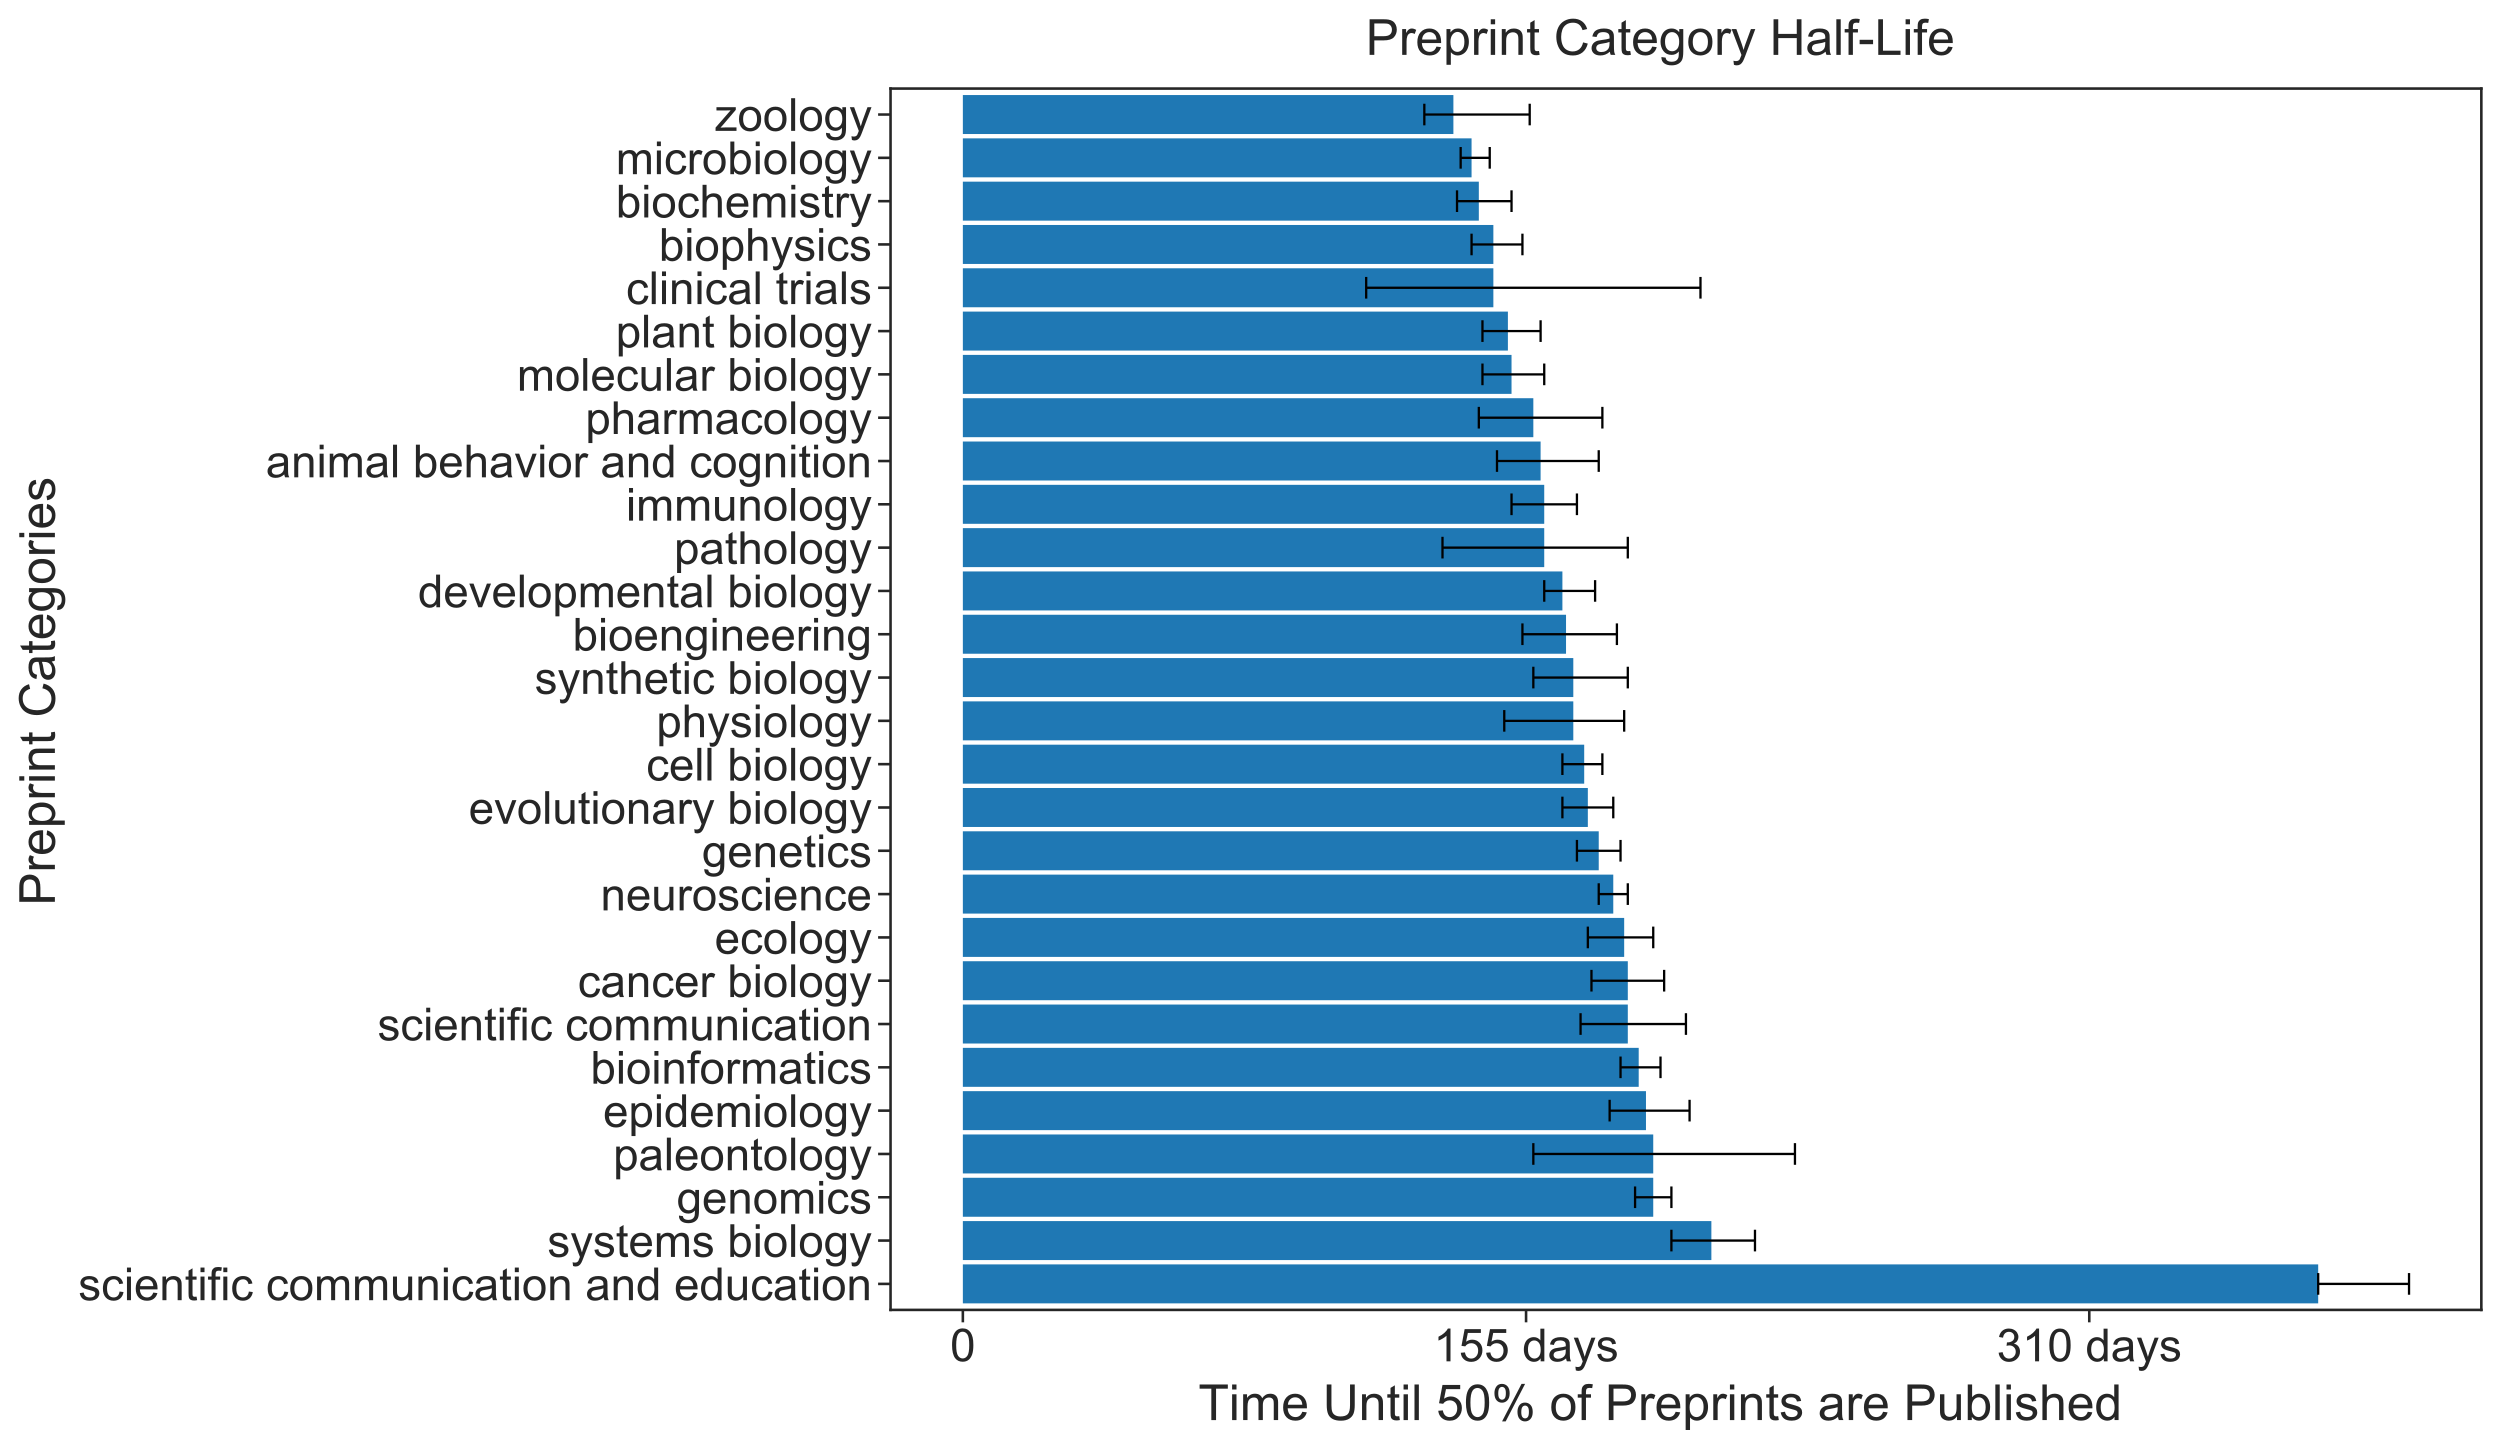 <?xml version="1.0" encoding="utf-8" standalone="no"?>
<!DOCTYPE svg PUBLIC "-//W3C//DTD SVG 1.1//EN"
  "http://www.w3.org/Graphics/SVG/1.1/DTD/svg11.dtd">
<!-- Created with matplotlib (https://matplotlib.org/) -->
<svg height="558.953pt" version="1.1" viewBox="0 0 964.611 558.953" width="964.611pt" xmlns="http://www.w3.org/2000/svg" xmlns:xlink="http://www.w3.org/1999/xlink">
 <defs>
  <style type="text/css">
*{stroke-linecap:butt;stroke-linejoin:round;}
  </style>
 </defs>
 <g id="figure_1">
  <g id="patch_1">
   <path d="M 0 558.953
L 964.611 558.953
L 964.611 0
L 0 0
z
" style="fill:#ffffff;"/>
  </g>
  <g id="axes_1">
   <g id="patch_2">
    <path d="M 343.611 505.406
L 957.411 505.406
L 957.411 34.166
L 343.611 34.166
z
" style="fill:#ffffff;"/>
   </g>
   <g id="matplotlib.axis_1">
    <g id="xtick_1">
     <g id="line2d_1">
      <defs>
       <path d="M 0 0
L 0 4.8
" id="m3a6c035981" style="stroke:#262626;"/>
      </defs>
      <g>
       <use style="fill:#262626;stroke:#262626;" x="371.511" xlink:href="#m3a6c035981" y="505.406"/>
      </g>
     </g>
     <g id="text_1">
      <!-- 0 -->
      <defs>
       <path d="M 4.156 35.297
Q 4.156 48 6.766 55.734
Q 9.375 63.484 14.516 67.672
Q 19.672 71.875 27.484 71.875
Q 33.25 71.875 37.594 69.547
Q 41.938 67.234 44.766 62.859
Q 47.609 58.5 49.219 52.219
Q 50.828 45.953 50.828 35.297
Q 50.828 22.703 48.234 14.969
Q 45.656 7.234 40.5 3
Q 35.359 -1.219 27.484 -1.219
Q 17.141 -1.219 11.234 6.203
Q 4.156 15.141 4.156 35.297
z
M 13.188 35.297
Q 13.188 17.672 17.312 11.828
Q 21.438 6 27.484 6
Q 33.547 6 37.672 11.859
Q 41.797 17.719 41.797 35.297
Q 41.797 52.984 37.672 58.781
Q 33.547 64.594 27.391 64.594
Q 21.344 64.594 17.719 59.469
Q 13.188 52.938 13.188 35.297
z
" id="ArialMT-48"/>
      </defs>
      <g style="fill:#262626;" transform="translate(366.618 525.204)scale(0.176 -0.176)">
       <use xlink:href="#ArialMT-48"/>
      </g>
     </g>
    </g>
    <g id="xtick_2">
     <g id="line2d_2">
      <g>
       <use style="fill:#262626;stroke:#262626;" x="588.823" xlink:href="#m3a6c035981" y="505.406"/>
      </g>
     </g>
     <g id="text_2">
      <!-- 155 days -->
      <defs>
       <path d="M 37.25 0
L 28.469 0
L 28.469 56
Q 25.297 52.984 20.141 49.953
Q 14.984 46.922 10.891 45.406
L 10.891 53.906
Q 18.266 57.375 23.781 62.297
Q 29.297 67.234 31.594 71.875
L 37.25 71.875
z
" id="ArialMT-49"/>
       <path d="M 4.156 18.75
L 13.375 19.531
Q 14.406 12.797 18.141 9.391
Q 21.875 6 27.156 6
Q 33.5 6 37.891 10.781
Q 42.281 15.578 42.281 23.484
Q 42.281 31 38.062 35.344
Q 33.844 39.703 27 39.703
Q 22.75 39.703 19.328 37.766
Q 15.922 35.844 13.969 32.766
L 5.719 33.844
L 12.641 70.609
L 48.25 70.609
L 48.25 62.203
L 19.672 62.203
L 15.828 42.969
Q 22.266 47.469 29.344 47.469
Q 38.719 47.469 45.156 40.969
Q 51.609 34.469 51.609 24.266
Q 51.609 14.547 45.953 7.469
Q 39.062 -1.219 27.156 -1.219
Q 17.391 -1.219 11.203 4.25
Q 5.031 9.719 4.156 18.75
z
" id="ArialMT-53"/>
       <path id="ArialMT-32"/>
       <path d="M 40.234 0
L 40.234 6.547
Q 35.297 -1.172 25.734 -1.172
Q 19.531 -1.172 14.328 2.25
Q 9.125 5.672 6.266 11.797
Q 3.422 17.922 3.422 25.875
Q 3.422 33.641 6 39.969
Q 8.594 46.297 13.766 49.656
Q 18.953 53.031 25.344 53.031
Q 30.031 53.031 33.688 51.047
Q 37.359 49.078 39.656 45.906
L 39.656 71.578
L 48.391 71.578
L 48.391 0
z
M 12.453 25.875
Q 12.453 15.922 16.641 10.984
Q 20.844 6.062 26.562 6.062
Q 32.328 6.062 36.344 10.766
Q 40.375 15.484 40.375 25.141
Q 40.375 35.797 36.266 40.766
Q 32.172 45.75 26.172 45.75
Q 20.312 45.75 16.375 40.969
Q 12.453 36.188 12.453 25.875
z
" id="ArialMT-100"/>
       <path d="M 40.438 6.391
Q 35.547 2.25 31.031 0.531
Q 26.516 -1.172 21.344 -1.172
Q 12.797 -1.172 8.203 3
Q 3.609 7.172 3.609 13.672
Q 3.609 17.484 5.344 20.625
Q 7.078 23.781 9.891 25.688
Q 12.703 27.594 16.219 28.562
Q 18.797 29.25 24.031 29.891
Q 34.672 31.156 39.703 32.906
Q 39.75 34.719 39.75 35.203
Q 39.75 40.578 37.25 42.781
Q 33.891 45.75 27.25 45.75
Q 21.047 45.75 18.094 43.578
Q 15.141 41.406 13.719 35.891
L 5.125 37.062
Q 6.297 42.578 8.984 45.969
Q 11.672 49.359 16.75 51.188
Q 21.828 53.031 28.516 53.031
Q 35.156 53.031 39.297 51.469
Q 43.453 49.906 45.406 47.531
Q 47.359 45.172 48.141 41.547
Q 48.578 39.312 48.578 33.453
L 48.578 21.734
Q 48.578 9.469 49.141 6.219
Q 49.703 2.984 51.375 0
L 42.188 0
Q 40.828 2.734 40.438 6.391
z
M 39.703 26.031
Q 34.906 24.078 25.344 22.703
Q 19.922 21.922 17.672 20.938
Q 15.438 19.969 14.203 18.094
Q 12.984 16.219 12.984 13.922
Q 12.984 10.406 15.641 8.062
Q 18.312 5.719 23.438 5.719
Q 28.516 5.719 32.469 7.938
Q 36.422 10.156 38.281 14.016
Q 39.703 17 39.703 22.797
z
" id="ArialMT-97"/>
       <path d="M 6.203 -19.969
L 5.219 -11.719
Q 8.109 -12.5 10.25 -12.5
Q 13.188 -12.5 14.938 -11.516
Q 16.703 -10.547 17.828 -8.797
Q 18.656 -7.469 20.516 -2.25
Q 20.75 -1.516 21.297 -0.094
L 1.609 51.859
L 11.078 51.859
L 21.875 21.828
Q 23.969 16.109 25.641 9.812
Q 27.156 15.875 29.25 21.625
L 40.328 51.859
L 49.125 51.859
L 29.391 -0.875
Q 26.219 -9.422 24.469 -12.641
Q 22.125 -17 19.094 -19.016
Q 16.062 -21.047 11.859 -21.047
Q 9.328 -21.047 6.203 -19.969
z
" id="ArialMT-121"/>
       <path d="M 3.078 15.484
L 11.766 16.844
Q 12.5 11.625 15.844 8.844
Q 19.188 6.062 25.203 6.062
Q 31.25 6.062 34.172 8.516
Q 37.109 10.984 37.109 14.312
Q 37.109 17.281 34.516 19
Q 32.719 20.172 25.531 21.969
Q 15.875 24.422 12.141 26.203
Q 8.406 27.984 6.469 31.125
Q 4.547 34.281 4.547 38.094
Q 4.547 41.547 6.125 44.5
Q 7.719 47.469 10.453 49.422
Q 12.5 50.922 16.031 51.969
Q 19.578 53.031 23.641 53.031
Q 29.734 53.031 34.344 51.266
Q 38.969 49.516 41.156 46.5
Q 43.359 43.5 44.188 38.484
L 35.594 37.312
Q 35.016 41.312 32.203 43.547
Q 29.391 45.797 24.266 45.797
Q 18.219 45.797 15.625 43.797
Q 13.031 41.797 13.031 39.109
Q 13.031 37.406 14.109 36.031
Q 15.188 34.625 17.484 33.688
Q 18.797 33.203 25.25 31.453
Q 34.578 28.953 38.25 27.359
Q 41.938 25.781 44.031 22.75
Q 46.141 19.734 46.141 15.234
Q 46.141 10.844 43.578 6.953
Q 41.016 3.078 36.172 0.953
Q 31.344 -1.172 25.25 -1.172
Q 15.141 -1.172 9.844 3.031
Q 4.547 7.234 3.078 15.484
z
" id="ArialMT-115"/>
      </defs>
      <g style="fill:#262626;" transform="translate(553.11 525.256)scale(0.176 -0.176)">
       <use xlink:href="#ArialMT-49"/>
       <use x="55.615" xlink:href="#ArialMT-53"/>
       <use x="111.23" xlink:href="#ArialMT-53"/>
       <use x="166.846" xlink:href="#ArialMT-32"/>
       <use x="194.629" xlink:href="#ArialMT-100"/>
       <use x="250.244" xlink:href="#ArialMT-97"/>
       <use x="305.859" xlink:href="#ArialMT-121"/>
       <use x="355.859" xlink:href="#ArialMT-115"/>
      </g>
     </g>
    </g>
    <g id="xtick_3">
     <g id="line2d_3">
      <g>
       <use style="fill:#262626;stroke:#262626;" x="806.134" xlink:href="#m3a6c035981" y="505.406"/>
      </g>
     </g>
     <g id="text_3">
      <!-- 310 days -->
      <defs>
       <path d="M 4.203 18.891
L 12.984 20.062
Q 14.5 12.594 18.141 9.297
Q 21.781 6 27 6
Q 33.203 6 37.469 10.297
Q 41.75 14.594 41.75 20.953
Q 41.75 27 37.797 30.922
Q 33.844 34.859 27.734 34.859
Q 25.25 34.859 21.531 33.891
L 22.516 41.609
Q 23.391 41.5 23.922 41.5
Q 29.547 41.5 34.031 44.422
Q 38.531 47.359 38.531 53.469
Q 38.531 58.297 35.25 61.469
Q 31.984 64.656 26.812 64.656
Q 21.688 64.656 18.266 61.422
Q 14.844 58.203 13.875 51.766
L 5.078 53.328
Q 6.688 62.156 12.391 67.016
Q 18.109 71.875 26.609 71.875
Q 32.469 71.875 37.391 69.359
Q 42.328 66.844 44.938 62.5
Q 47.562 58.156 47.562 53.266
Q 47.562 48.641 45.062 44.828
Q 42.578 41.016 37.703 38.766
Q 44.047 37.312 47.562 32.688
Q 51.078 28.078 51.078 21.141
Q 51.078 11.766 44.234 5.25
Q 37.406 -1.266 26.953 -1.266
Q 17.531 -1.266 11.297 4.344
Q 5.078 9.969 4.203 18.891
z
" id="ArialMT-51"/>
      </defs>
      <g style="fill:#262626;" transform="translate(770.421 525.256)scale(0.176 -0.176)">
       <use xlink:href="#ArialMT-51"/>
       <use x="55.615" xlink:href="#ArialMT-49"/>
       <use x="111.23" xlink:href="#ArialMT-48"/>
       <use x="166.846" xlink:href="#ArialMT-32"/>
       <use x="194.629" xlink:href="#ArialMT-100"/>
       <use x="250.244" xlink:href="#ArialMT-97"/>
       <use x="305.859" xlink:href="#ArialMT-121"/>
       <use x="355.859" xlink:href="#ArialMT-115"/>
      </g>
     </g>
    </g>
    <g id="xtick_4"/>
    <g id="xtick_5"/>
    <g id="xtick_6"/>
    <g id="text_4">
     <!-- Time Until 50% of Preprints are Published -->
     <defs>
      <path d="M 25.922 0
L 25.922 63.141
L 2.344 63.141
L 2.344 71.578
L 59.078 71.578
L 59.078 63.141
L 35.406 63.141
L 35.406 0
z
" id="ArialMT-84"/>
      <path d="M 6.641 61.469
L 6.641 71.578
L 15.438 71.578
L 15.438 61.469
z
M 6.641 0
L 6.641 51.859
L 15.438 51.859
L 15.438 0
z
" id="ArialMT-105"/>
      <path d="M 6.594 0
L 6.594 51.859
L 14.453 51.859
L 14.453 44.578
Q 16.891 48.391 20.938 50.703
Q 25 53.031 30.172 53.031
Q 35.938 53.031 39.625 50.641
Q 43.312 48.25 44.828 43.953
Q 50.984 53.031 60.844 53.031
Q 68.562 53.031 72.703 48.75
Q 76.859 44.484 76.859 35.594
L 76.859 0
L 68.109 0
L 68.109 32.672
Q 68.109 37.938 67.25 40.25
Q 66.406 42.578 64.156 43.984
Q 61.922 45.406 58.891 45.406
Q 53.422 45.406 49.797 41.766
Q 46.188 38.141 46.188 30.125
L 46.188 0
L 37.406 0
L 37.406 33.688
Q 37.406 39.547 35.25 42.469
Q 33.109 45.406 28.219 45.406
Q 24.516 45.406 21.359 43.453
Q 18.219 41.5 16.797 37.734
Q 15.375 33.984 15.375 26.906
L 15.375 0
z
" id="ArialMT-109"/>
      <path d="M 42.094 16.703
L 51.172 15.578
Q 49.031 7.625 43.219 3.219
Q 37.406 -1.172 28.375 -1.172
Q 17 -1.172 10.328 5.828
Q 3.656 12.844 3.656 25.484
Q 3.656 38.578 10.391 45.797
Q 17.141 53.031 27.875 53.031
Q 38.281 53.031 44.875 45.953
Q 51.469 38.875 51.469 26.031
Q 51.469 25.25 51.422 23.688
L 12.75 23.688
Q 13.234 15.141 17.578 10.594
Q 21.922 6.062 28.422 6.062
Q 33.25 6.062 36.672 8.594
Q 40.094 11.141 42.094 16.703
z
M 13.234 30.906
L 42.188 30.906
Q 41.609 37.453 38.875 40.719
Q 34.672 45.797 27.984 45.797
Q 21.922 45.797 17.797 41.75
Q 13.672 37.703 13.234 30.906
z
" id="ArialMT-101"/>
      <path d="M 54.688 71.578
L 64.156 71.578
L 64.156 30.219
Q 64.156 19.438 61.719 13.078
Q 59.281 6.734 52.906 2.75
Q 46.531 -1.219 36.188 -1.219
Q 26.125 -1.219 19.719 2.25
Q 13.328 5.719 10.594 12.281
Q 7.859 18.844 7.859 30.219
L 7.859 71.578
L 17.328 71.578
L 17.328 30.281
Q 17.328 20.953 19.062 16.531
Q 20.797 12.109 25.016 9.719
Q 29.25 7.328 35.359 7.328
Q 45.797 7.328 50.234 12.062
Q 54.688 16.797 54.688 30.281
z
" id="ArialMT-85"/>
      <path d="M 6.594 0
L 6.594 51.859
L 14.5 51.859
L 14.5 44.484
Q 20.219 53.031 31 53.031
Q 35.688 53.031 39.625 51.344
Q 43.562 49.656 45.516 46.922
Q 47.469 44.188 48.25 40.438
Q 48.734 37.984 48.734 31.891
L 48.734 0
L 39.938 0
L 39.938 31.547
Q 39.938 36.922 38.906 39.578
Q 37.891 42.234 35.281 43.812
Q 32.672 45.406 29.156 45.406
Q 23.531 45.406 19.453 41.844
Q 15.375 38.281 15.375 28.328
L 15.375 0
z
" id="ArialMT-110"/>
      <path d="M 25.781 7.859
L 27.047 0.094
Q 23.344 -0.688 20.406 -0.688
Q 15.625 -0.688 12.984 0.828
Q 10.359 2.344 9.281 4.812
Q 8.203 7.281 8.203 15.188
L 8.203 45.016
L 1.766 45.016
L 1.766 51.859
L 8.203 51.859
L 8.203 64.703
L 16.938 69.969
L 16.938 51.859
L 25.781 51.859
L 25.781 45.016
L 16.938 45.016
L 16.938 14.703
Q 16.938 10.938 17.406 9.859
Q 17.875 8.797 18.922 8.156
Q 19.969 7.516 21.922 7.516
Q 23.391 7.516 25.781 7.859
z
" id="ArialMT-116"/>
      <path d="M 6.391 0
L 6.391 71.578
L 15.188 71.578
L 15.188 0
z
" id="ArialMT-108"/>
      <path d="M 5.812 54.391
Q 5.812 62.062 9.672 67.422
Q 13.531 72.797 20.844 72.797
Q 27.594 72.797 32 67.984
Q 36.422 63.188 36.422 53.859
Q 36.422 44.781 31.953 39.875
Q 27.484 34.969 20.953 34.969
Q 14.453 34.969 10.125 39.797
Q 5.812 44.625 5.812 54.391
z
M 21.094 66.75
Q 17.828 66.75 15.656 63.906
Q 13.484 61.078 13.484 53.516
Q 13.484 46.625 15.672 43.812
Q 17.875 41.016 21.094 41.016
Q 24.422 41.016 26.594 43.844
Q 28.766 46.688 28.766 54.203
Q 28.766 61.141 26.562 63.938
Q 24.359 66.75 21.094 66.75
z
M 21.141 -2.641
L 60.297 72.797
L 67.438 72.797
L 28.422 -2.641
z
M 52.094 16.797
Q 52.094 24.516 55.953 29.859
Q 59.812 35.203 67.188 35.203
Q 73.922 35.203 78.344 30.391
Q 82.766 25.594 82.766 16.266
Q 82.766 7.172 78.297 2.266
Q 73.828 -2.641 67.234 -2.641
Q 60.75 -2.641 56.422 2.219
Q 52.094 7.078 52.094 16.797
z
M 67.438 29.156
Q 64.109 29.156 61.938 26.312
Q 59.766 23.484 59.766 15.922
Q 59.766 9.078 61.953 6.25
Q 64.156 3.422 67.391 3.422
Q 70.75 3.422 72.922 6.25
Q 75.094 9.078 75.094 16.609
Q 75.094 23.531 72.891 26.344
Q 70.703 29.156 67.438 29.156
z
" id="ArialMT-37"/>
      <path d="M 3.328 25.922
Q 3.328 40.328 11.328 47.266
Q 18.016 53.031 27.641 53.031
Q 38.328 53.031 45.109 46.016
Q 51.906 39.016 51.906 26.656
Q 51.906 16.656 48.906 10.906
Q 45.906 5.172 40.156 2
Q 34.422 -1.172 27.641 -1.172
Q 16.75 -1.172 10.031 5.812
Q 3.328 12.797 3.328 25.922
z
M 12.359 25.922
Q 12.359 15.969 16.703 11.016
Q 21.047 6.062 27.641 6.062
Q 34.188 6.062 38.531 11.031
Q 42.875 16.016 42.875 26.219
Q 42.875 35.844 38.5 40.797
Q 34.125 45.75 27.641 45.75
Q 21.047 45.75 16.703 40.812
Q 12.359 35.891 12.359 25.922
z
" id="ArialMT-111"/>
      <path d="M 8.688 0
L 8.688 45.016
L 0.922 45.016
L 0.922 51.859
L 8.688 51.859
L 8.688 57.375
Q 8.688 62.594 9.625 65.141
Q 10.891 68.562 14.078 70.672
Q 17.281 72.797 23.047 72.797
Q 26.766 72.797 31.25 71.922
L 29.938 64.266
Q 27.203 64.75 24.75 64.75
Q 20.75 64.75 19.094 63.031
Q 17.438 61.328 17.438 56.641
L 17.438 51.859
L 27.547 51.859
L 27.547 45.016
L 17.438 45.016
L 17.438 0
z
" id="ArialMT-102"/>
      <path d="M 7.719 0
L 7.719 71.578
L 34.719 71.578
Q 41.844 71.578 45.609 70.906
Q 50.875 70.016 54.438 67.547
Q 58.016 65.094 60.188 60.641
Q 62.359 56.203 62.359 50.875
Q 62.359 41.75 56.547 35.422
Q 50.734 29.109 35.547 29.109
L 17.188 29.109
L 17.188 0
z
M 17.188 37.547
L 35.688 37.547
Q 44.875 37.547 48.734 40.969
Q 52.594 44.391 52.594 50.594
Q 52.594 55.078 50.312 58.266
Q 48.047 61.469 44.344 62.5
Q 41.938 63.141 35.5 63.141
L 17.188 63.141
z
" id="ArialMT-80"/>
      <path d="M 6.5 0
L 6.5 51.859
L 14.406 51.859
L 14.406 44
Q 17.438 49.516 20 51.266
Q 22.562 53.031 25.641 53.031
Q 30.078 53.031 34.672 50.203
L 31.641 42.047
Q 28.422 43.953 25.203 43.953
Q 22.312 43.953 20.016 42.219
Q 17.719 40.484 16.75 37.406
Q 15.281 32.719 15.281 27.156
L 15.281 0
z
" id="ArialMT-114"/>
      <path d="M 6.594 -19.875
L 6.594 51.859
L 14.594 51.859
L 14.594 45.125
Q 17.438 49.078 21 51.047
Q 24.562 53.031 29.641 53.031
Q 36.281 53.031 41.359 49.609
Q 46.438 46.188 49.016 39.953
Q 51.609 33.734 51.609 26.312
Q 51.609 18.359 48.75 11.984
Q 45.906 5.609 40.453 2.219
Q 35.016 -1.172 29 -1.172
Q 24.609 -1.172 21.109 0.688
Q 17.625 2.547 15.375 5.375
L 15.375 -19.875
z
M 14.547 25.641
Q 14.547 15.625 18.594 10.844
Q 22.656 6.062 28.422 6.062
Q 34.281 6.062 38.453 11.016
Q 42.625 15.969 42.625 26.375
Q 42.625 36.281 38.547 41.203
Q 34.469 46.141 28.812 46.141
Q 23.188 46.141 18.859 40.891
Q 14.547 35.641 14.547 25.641
z
" id="ArialMT-112"/>
      <path d="M 40.578 0
L 40.578 7.625
Q 34.516 -1.172 24.125 -1.172
Q 19.531 -1.172 15.547 0.578
Q 11.578 2.344 9.641 5
Q 7.719 7.672 6.938 11.531
Q 6.391 14.109 6.391 19.734
L 6.391 51.859
L 15.188 51.859
L 15.188 23.094
Q 15.188 16.219 15.719 13.812
Q 16.547 10.359 19.234 8.375
Q 21.922 6.391 25.875 6.391
Q 29.828 6.391 33.297 8.422
Q 36.766 10.453 38.203 13.938
Q 39.656 17.438 39.656 24.078
L 39.656 51.859
L 48.438 51.859
L 48.438 0
z
" id="ArialMT-117"/>
      <path d="M 14.703 0
L 6.547 0
L 6.547 71.578
L 15.328 71.578
L 15.328 46.047
Q 20.906 53.031 29.547 53.031
Q 34.328 53.031 38.594 51.094
Q 42.875 49.172 45.625 45.672
Q 48.391 42.188 49.953 37.25
Q 51.516 32.328 51.516 26.703
Q 51.516 13.375 44.922 6.094
Q 38.328 -1.172 29.109 -1.172
Q 19.922 -1.172 14.703 6.5
z
M 14.594 26.312
Q 14.594 17 17.141 12.844
Q 21.297 6.062 28.375 6.062
Q 34.125 6.062 38.328 11.062
Q 42.531 16.062 42.531 25.984
Q 42.531 36.141 38.5 40.969
Q 34.469 45.797 28.766 45.797
Q 23 45.797 18.797 40.797
Q 14.594 35.797 14.594 26.312
z
" id="ArialMT-98"/>
      <path d="M 6.594 0
L 6.594 71.578
L 15.375 71.578
L 15.375 45.906
Q 21.531 53.031 30.906 53.031
Q 36.672 53.031 40.922 50.75
Q 45.172 48.484 47 44.484
Q 48.828 40.484 48.828 32.859
L 48.828 0
L 40.047 0
L 40.047 32.859
Q 40.047 39.453 37.188 42.453
Q 34.328 45.453 29.109 45.453
Q 25.203 45.453 21.75 43.422
Q 18.312 41.406 16.844 37.938
Q 15.375 34.469 15.375 28.375
L 15.375 0
z
" id="ArialMT-104"/>
     </defs>
     <g style="fill:#262626;" transform="translate(462.411 547.937)scale(0.192 -0.192)">
      <use xlink:href="#ArialMT-84"/>
      <use x="61.037" xlink:href="#ArialMT-105"/>
      <use x="83.254" xlink:href="#ArialMT-109"/>
      <use x="166.555" xlink:href="#ArialMT-101"/>
      <use x="222.17" xlink:href="#ArialMT-32"/>
      <use x="249.953" xlink:href="#ArialMT-85"/>
      <use x="322.17" xlink:href="#ArialMT-110"/>
      <use x="377.785" xlink:href="#ArialMT-116"/>
      <use x="405.568" xlink:href="#ArialMT-105"/>
      <use x="427.785" xlink:href="#ArialMT-108"/>
      <use x="450.002" xlink:href="#ArialMT-32"/>
      <use x="477.785" xlink:href="#ArialMT-53"/>
      <use x="533.4" xlink:href="#ArialMT-48"/>
      <use x="589.016" xlink:href="#ArialMT-37"/>
      <use x="677.932" xlink:href="#ArialMT-32"/>
      <use x="705.715" xlink:href="#ArialMT-111"/>
      <use x="761.33" xlink:href="#ArialMT-102"/>
      <use x="789.113" xlink:href="#ArialMT-32"/>
      <use x="816.896" xlink:href="#ArialMT-80"/>
      <use x="883.596" xlink:href="#ArialMT-114"/>
      <use x="916.896" xlink:href="#ArialMT-101"/>
      <use x="972.512" xlink:href="#ArialMT-112"/>
      <use x="1028.127" xlink:href="#ArialMT-114"/>
      <use x="1061.428" xlink:href="#ArialMT-105"/>
      <use x="1083.645" xlink:href="#ArialMT-110"/>
      <use x="1139.26" xlink:href="#ArialMT-116"/>
      <use x="1167.043" xlink:href="#ArialMT-115"/>
      <use x="1217.043" xlink:href="#ArialMT-32"/>
      <use x="1244.826" xlink:href="#ArialMT-97"/>
      <use x="1300.441" xlink:href="#ArialMT-114"/>
      <use x="1333.742" xlink:href="#ArialMT-101"/>
      <use x="1389.357" xlink:href="#ArialMT-32"/>
      <use x="1417.141" xlink:href="#ArialMT-80"/>
      <use x="1483.84" xlink:href="#ArialMT-117"/>
      <use x="1539.455" xlink:href="#ArialMT-98"/>
      <use x="1595.07" xlink:href="#ArialMT-108"/>
      <use x="1617.287" xlink:href="#ArialMT-105"/>
      <use x="1639.504" xlink:href="#ArialMT-115"/>
      <use x="1689.504" xlink:href="#ArialMT-104"/>
      <use x="1745.119" xlink:href="#ArialMT-101"/>
      <use x="1800.734" xlink:href="#ArialMT-100"/>
     </g>
    </g>
   </g>
   <g id="matplotlib.axis_2">
    <g id="ytick_1">
     <g id="line2d_4">
      <defs>
       <path d="M 0 0
L -4.8 0
" id="m698e3d2472" style="stroke:#262626;"/>
      </defs>
      <g>
       <use style="fill:#262626;stroke:#262626;" x="343.611" xlink:href="#m698e3d2472" y="495.38"/>
      </g>
     </g>
     <g id="text_5">
      <!-- scientific communication and education -->
      <defs>
       <path d="M 40.438 19
L 49.078 17.875
Q 47.656 8.938 41.812 3.875
Q 35.984 -1.172 27.484 -1.172
Q 16.844 -1.172 10.375 5.781
Q 3.906 12.75 3.906 25.734
Q 3.906 34.125 6.688 40.422
Q 9.469 46.734 15.156 49.875
Q 20.844 53.031 27.547 53.031
Q 35.984 53.031 41.359 48.75
Q 46.734 44.484 48.25 36.625
L 39.703 35.297
Q 38.484 40.531 35.375 43.156
Q 32.281 45.797 27.875 45.797
Q 21.234 45.797 17.078 41.031
Q 12.938 36.281 12.938 25.984
Q 12.938 15.531 16.938 10.797
Q 20.953 6.062 27.391 6.062
Q 32.562 6.062 36.031 9.234
Q 39.5 12.406 40.438 19
z
" id="ArialMT-99"/>
      </defs>
      <g style="fill:#262626;" transform="translate(30.218 501.678)scale(0.176 -0.176)">
       <use xlink:href="#ArialMT-115"/>
       <use x="50" xlink:href="#ArialMT-99"/>
       <use x="100" xlink:href="#ArialMT-105"/>
       <use x="122.217" xlink:href="#ArialMT-101"/>
       <use x="177.832" xlink:href="#ArialMT-110"/>
       <use x="233.447" xlink:href="#ArialMT-116"/>
       <use x="261.23" xlink:href="#ArialMT-105"/>
       <use x="283.447" xlink:href="#ArialMT-102"/>
       <use x="311.23" xlink:href="#ArialMT-105"/>
       <use x="333.447" xlink:href="#ArialMT-99"/>
       <use x="383.447" xlink:href="#ArialMT-32"/>
       <use x="411.23" xlink:href="#ArialMT-99"/>
       <use x="461.23" xlink:href="#ArialMT-111"/>
       <use x="516.846" xlink:href="#ArialMT-109"/>
       <use x="600.146" xlink:href="#ArialMT-109"/>
       <use x="683.447" xlink:href="#ArialMT-117"/>
       <use x="739.062" xlink:href="#ArialMT-110"/>
       <use x="794.678" xlink:href="#ArialMT-105"/>
       <use x="816.895" xlink:href="#ArialMT-99"/>
       <use x="866.895" xlink:href="#ArialMT-97"/>
       <use x="922.51" xlink:href="#ArialMT-116"/>
       <use x="950.293" xlink:href="#ArialMT-105"/>
       <use x="972.51" xlink:href="#ArialMT-111"/>
       <use x="1028.125" xlink:href="#ArialMT-110"/>
       <use x="1083.74" xlink:href="#ArialMT-32"/>
       <use x="1111.523" xlink:href="#ArialMT-97"/>
       <use x="1167.139" xlink:href="#ArialMT-110"/>
       <use x="1222.754" xlink:href="#ArialMT-100"/>
       <use x="1278.369" xlink:href="#ArialMT-32"/>
       <use x="1306.152" xlink:href="#ArialMT-101"/>
       <use x="1361.768" xlink:href="#ArialMT-100"/>
       <use x="1417.383" xlink:href="#ArialMT-117"/>
       <use x="1472.998" xlink:href="#ArialMT-99"/>
       <use x="1522.998" xlink:href="#ArialMT-97"/>
       <use x="1578.613" xlink:href="#ArialMT-116"/>
       <use x="1606.396" xlink:href="#ArialMT-105"/>
       <use x="1628.613" xlink:href="#ArialMT-111"/>
       <use x="1684.229" xlink:href="#ArialMT-110"/>
      </g>
     </g>
    </g>
    <g id="ytick_2">
     <g id="line2d_5">
      <g>
       <use style="fill:#262626;stroke:#262626;" x="343.611" xlink:href="#m698e3d2472" y="478.669"/>
      </g>
     </g>
     <g id="text_6">
      <!-- systems biology -->
      <defs>
       <path d="M 4.984 -4.297
L 13.531 -5.562
Q 14.062 -9.516 16.5 -11.328
Q 19.781 -13.766 25.438 -13.766
Q 31.547 -13.766 34.859 -11.328
Q 38.188 -8.891 39.359 -4.5
Q 40.047 -1.812 39.984 6.781
Q 34.234 0 25.641 0
Q 14.938 0 9.078 7.719
Q 3.219 15.438 3.219 26.219
Q 3.219 33.641 5.906 39.906
Q 8.594 46.188 13.688 49.609
Q 18.797 53.031 25.688 53.031
Q 34.859 53.031 40.828 45.609
L 40.828 51.859
L 48.922 51.859
L 48.922 7.031
Q 48.922 -5.078 46.453 -10.125
Q 44 -15.188 38.641 -18.109
Q 33.297 -21.047 25.484 -21.047
Q 16.219 -21.047 10.5 -16.875
Q 4.781 -12.703 4.984 -4.297
z
M 12.25 26.859
Q 12.25 16.656 16.297 11.969
Q 20.359 7.281 26.469 7.281
Q 32.516 7.281 36.609 11.938
Q 40.719 16.609 40.719 26.562
Q 40.719 36.078 36.5 40.906
Q 32.281 45.75 26.312 45.75
Q 20.453 45.75 16.344 40.984
Q 12.25 36.234 12.25 26.859
z
" id="ArialMT-103"/>
      </defs>
      <g style="fill:#262626;" transform="translate(211.215 484.968)scale(0.176 -0.176)">
       <use xlink:href="#ArialMT-115"/>
       <use x="50" xlink:href="#ArialMT-121"/>
       <use x="100" xlink:href="#ArialMT-115"/>
       <use x="150" xlink:href="#ArialMT-116"/>
       <use x="177.783" xlink:href="#ArialMT-101"/>
       <use x="233.398" xlink:href="#ArialMT-109"/>
       <use x="316.699" xlink:href="#ArialMT-115"/>
       <use x="366.699" xlink:href="#ArialMT-32"/>
       <use x="394.482" xlink:href="#ArialMT-98"/>
       <use x="450.098" xlink:href="#ArialMT-105"/>
       <use x="472.314" xlink:href="#ArialMT-111"/>
       <use x="527.93" xlink:href="#ArialMT-108"/>
       <use x="550.146" xlink:href="#ArialMT-111"/>
       <use x="605.762" xlink:href="#ArialMT-103"/>
       <use x="661.377" xlink:href="#ArialMT-121"/>
      </g>
     </g>
    </g>
    <g id="ytick_3">
     <g id="line2d_6">
      <g>
       <use style="fill:#262626;stroke:#262626;" x="343.611" xlink:href="#m698e3d2472" y="461.958"/>
      </g>
     </g>
     <g id="text_7">
      <!-- genomics -->
      <g style="fill:#262626;" transform="translate(261.091 468.257)scale(0.176 -0.176)">
       <use xlink:href="#ArialMT-103"/>
       <use x="55.615" xlink:href="#ArialMT-101"/>
       <use x="111.23" xlink:href="#ArialMT-110"/>
       <use x="166.846" xlink:href="#ArialMT-111"/>
       <use x="222.461" xlink:href="#ArialMT-109"/>
       <use x="305.762" xlink:href="#ArialMT-105"/>
       <use x="327.979" xlink:href="#ArialMT-99"/>
       <use x="377.979" xlink:href="#ArialMT-115"/>
      </g>
     </g>
    </g>
    <g id="ytick_4">
     <g id="line2d_7">
      <g>
       <use style="fill:#262626;stroke:#262626;" x="343.611" xlink:href="#m698e3d2472" y="445.248"/>
      </g>
     </g>
     <g id="text_8">
      <!-- paleontology -->
      <g style="fill:#262626;" transform="translate(236.603 451.547)scale(0.176 -0.176)">
       <use xlink:href="#ArialMT-112"/>
       <use x="55.615" xlink:href="#ArialMT-97"/>
       <use x="111.23" xlink:href="#ArialMT-108"/>
       <use x="133.447" xlink:href="#ArialMT-101"/>
       <use x="189.062" xlink:href="#ArialMT-111"/>
       <use x="244.678" xlink:href="#ArialMT-110"/>
       <use x="300.293" xlink:href="#ArialMT-116"/>
       <use x="328.076" xlink:href="#ArialMT-111"/>
       <use x="383.691" xlink:href="#ArialMT-108"/>
       <use x="405.908" xlink:href="#ArialMT-111"/>
       <use x="461.523" xlink:href="#ArialMT-103"/>
       <use x="517.139" xlink:href="#ArialMT-121"/>
      </g>
     </g>
    </g>
    <g id="ytick_5">
     <g id="line2d_8">
      <g>
       <use style="fill:#262626;stroke:#262626;" x="343.611" xlink:href="#m698e3d2472" y="428.537"/>
      </g>
     </g>
     <g id="text_9">
      <!-- epidemiology -->
      <g style="fill:#262626;" transform="translate(232.709 434.836)scale(0.176 -0.176)">
       <use xlink:href="#ArialMT-101"/>
       <use x="55.615" xlink:href="#ArialMT-112"/>
       <use x="111.23" xlink:href="#ArialMT-105"/>
       <use x="133.447" xlink:href="#ArialMT-100"/>
       <use x="189.062" xlink:href="#ArialMT-101"/>
       <use x="244.678" xlink:href="#ArialMT-109"/>
       <use x="327.979" xlink:href="#ArialMT-105"/>
       <use x="350.195" xlink:href="#ArialMT-111"/>
       <use x="405.811" xlink:href="#ArialMT-108"/>
       <use x="428.027" xlink:href="#ArialMT-111"/>
       <use x="483.643" xlink:href="#ArialMT-103"/>
       <use x="539.258" xlink:href="#ArialMT-121"/>
      </g>
     </g>
    </g>
    <g id="ytick_6">
     <g id="line2d_9">
      <g>
       <use style="fill:#262626;stroke:#262626;" x="343.611" xlink:href="#m698e3d2472" y="411.826"/>
      </g>
     </g>
     <g id="text_10">
      <!-- bioinformatics -->
      <g style="fill:#262626;" transform="translate(227.844 418.125)scale(0.176 -0.176)">
       <use xlink:href="#ArialMT-98"/>
       <use x="55.615" xlink:href="#ArialMT-105"/>
       <use x="77.832" xlink:href="#ArialMT-111"/>
       <use x="133.447" xlink:href="#ArialMT-105"/>
       <use x="155.664" xlink:href="#ArialMT-110"/>
       <use x="211.279" xlink:href="#ArialMT-102"/>
       <use x="239.062" xlink:href="#ArialMT-111"/>
       <use x="294.678" xlink:href="#ArialMT-114"/>
       <use x="327.979" xlink:href="#ArialMT-109"/>
       <use x="411.279" xlink:href="#ArialMT-97"/>
       <use x="466.895" xlink:href="#ArialMT-116"/>
       <use x="494.678" xlink:href="#ArialMT-105"/>
       <use x="516.895" xlink:href="#ArialMT-99"/>
       <use x="566.895" xlink:href="#ArialMT-115"/>
      </g>
     </g>
    </g>
    <g id="ytick_7">
     <g id="line2d_10">
      <g>
       <use style="fill:#262626;stroke:#262626;" x="343.611" xlink:href="#m698e3d2472" y="395.116"/>
      </g>
     </g>
     <g id="text_11">
      <!-- scientific communication -->
      <g style="fill:#262626;" transform="translate(145.682 401.415)scale(0.176 -0.176)">
       <use xlink:href="#ArialMT-115"/>
       <use x="50" xlink:href="#ArialMT-99"/>
       <use x="100" xlink:href="#ArialMT-105"/>
       <use x="122.217" xlink:href="#ArialMT-101"/>
       <use x="177.832" xlink:href="#ArialMT-110"/>
       <use x="233.447" xlink:href="#ArialMT-116"/>
       <use x="261.23" xlink:href="#ArialMT-105"/>
       <use x="283.447" xlink:href="#ArialMT-102"/>
       <use x="311.23" xlink:href="#ArialMT-105"/>
       <use x="333.447" xlink:href="#ArialMT-99"/>
       <use x="383.447" xlink:href="#ArialMT-32"/>
       <use x="411.23" xlink:href="#ArialMT-99"/>
       <use x="461.23" xlink:href="#ArialMT-111"/>
       <use x="516.846" xlink:href="#ArialMT-109"/>
       <use x="600.146" xlink:href="#ArialMT-109"/>
       <use x="683.447" xlink:href="#ArialMT-117"/>
       <use x="739.062" xlink:href="#ArialMT-110"/>
       <use x="794.678" xlink:href="#ArialMT-105"/>
       <use x="816.895" xlink:href="#ArialMT-99"/>
       <use x="866.895" xlink:href="#ArialMT-97"/>
       <use x="922.51" xlink:href="#ArialMT-116"/>
       <use x="950.293" xlink:href="#ArialMT-105"/>
       <use x="972.51" xlink:href="#ArialMT-111"/>
       <use x="1028.125" xlink:href="#ArialMT-110"/>
      </g>
     </g>
    </g>
    <g id="ytick_8">
     <g id="line2d_11">
      <g>
       <use style="fill:#262626;stroke:#262626;" x="343.611" xlink:href="#m698e3d2472" y="378.405"/>
      </g>
     </g>
     <g id="text_12">
      <!-- cancer biology -->
      <g style="fill:#262626;" transform="translate(222.93 384.704)scale(0.176 -0.176)">
       <use xlink:href="#ArialMT-99"/>
       <use x="50" xlink:href="#ArialMT-97"/>
       <use x="105.615" xlink:href="#ArialMT-110"/>
       <use x="161.23" xlink:href="#ArialMT-99"/>
       <use x="211.23" xlink:href="#ArialMT-101"/>
       <use x="266.846" xlink:href="#ArialMT-114"/>
       <use x="300.146" xlink:href="#ArialMT-32"/>
       <use x="327.93" xlink:href="#ArialMT-98"/>
       <use x="383.545" xlink:href="#ArialMT-105"/>
       <use x="405.762" xlink:href="#ArialMT-111"/>
       <use x="461.377" xlink:href="#ArialMT-108"/>
       <use x="483.594" xlink:href="#ArialMT-111"/>
       <use x="539.209" xlink:href="#ArialMT-103"/>
       <use x="594.824" xlink:href="#ArialMT-121"/>
      </g>
     </g>
    </g>
    <g id="ytick_9">
     <g id="line2d_12">
      <g>
       <use style="fill:#262626;stroke:#262626;" x="343.611" xlink:href="#m698e3d2472" y="361.694"/>
      </g>
     </g>
     <g id="text_13">
      <!-- ecology -->
      <g style="fill:#262626;" transform="translate(275.752 367.993)scale(0.176 -0.176)">
       <use xlink:href="#ArialMT-101"/>
       <use x="55.615" xlink:href="#ArialMT-99"/>
       <use x="105.615" xlink:href="#ArialMT-111"/>
       <use x="161.23" xlink:href="#ArialMT-108"/>
       <use x="183.447" xlink:href="#ArialMT-111"/>
       <use x="239.062" xlink:href="#ArialMT-103"/>
       <use x="294.678" xlink:href="#ArialMT-121"/>
      </g>
     </g>
    </g>
    <g id="ytick_10">
     <g id="line2d_13">
      <g>
       <use style="fill:#262626;stroke:#262626;" x="343.611" xlink:href="#m698e3d2472" y="344.984"/>
      </g>
     </g>
     <g id="text_14">
      <!-- neuroscience -->
      <g style="fill:#262626;" transform="translate(231.73 351.283)scale(0.176 -0.176)">
       <use xlink:href="#ArialMT-110"/>
       <use x="55.615" xlink:href="#ArialMT-101"/>
       <use x="111.23" xlink:href="#ArialMT-117"/>
       <use x="166.846" xlink:href="#ArialMT-114"/>
       <use x="200.146" xlink:href="#ArialMT-111"/>
       <use x="255.762" xlink:href="#ArialMT-115"/>
       <use x="305.762" xlink:href="#ArialMT-99"/>
       <use x="355.762" xlink:href="#ArialMT-105"/>
       <use x="377.979" xlink:href="#ArialMT-101"/>
       <use x="433.594" xlink:href="#ArialMT-110"/>
       <use x="489.209" xlink:href="#ArialMT-99"/>
       <use x="539.209" xlink:href="#ArialMT-101"/>
      </g>
     </g>
    </g>
    <g id="ytick_11">
     <g id="line2d_14">
      <g>
       <use style="fill:#262626;stroke:#262626;" x="343.611" xlink:href="#m698e3d2472" y="328.273"/>
      </g>
     </g>
     <g id="text_15">
      <!-- genetics -->
      <g style="fill:#262626;" transform="translate(270.862 334.572)scale(0.176 -0.176)">
       <use xlink:href="#ArialMT-103"/>
       <use x="55.615" xlink:href="#ArialMT-101"/>
       <use x="111.23" xlink:href="#ArialMT-110"/>
       <use x="166.846" xlink:href="#ArialMT-101"/>
       <use x="222.461" xlink:href="#ArialMT-116"/>
       <use x="250.244" xlink:href="#ArialMT-105"/>
       <use x="272.461" xlink:href="#ArialMT-99"/>
       <use x="322.461" xlink:href="#ArialMT-115"/>
      </g>
     </g>
    </g>
    <g id="ytick_12">
     <g id="line2d_15">
      <g>
       <use style="fill:#262626;stroke:#262626;" x="343.611" xlink:href="#m698e3d2472" y="311.563"/>
      </g>
     </g>
     <g id="text_16">
      <!-- evolutionary biology -->
      <defs>
       <path d="M 21 0
L 1.266 51.859
L 10.547 51.859
L 21.688 20.797
Q 23.484 15.766 25 10.359
Q 26.172 14.453 28.266 20.219
L 39.797 51.859
L 48.828 51.859
L 29.203 0
z
" id="ArialMT-118"/>
      </defs>
      <g style="fill:#262626;" transform="translate(180.857 317.861)scale(0.176 -0.176)">
       <use xlink:href="#ArialMT-101"/>
       <use x="55.615" xlink:href="#ArialMT-118"/>
       <use x="105.615" xlink:href="#ArialMT-111"/>
       <use x="161.23" xlink:href="#ArialMT-108"/>
       <use x="183.447" xlink:href="#ArialMT-117"/>
       <use x="239.062" xlink:href="#ArialMT-116"/>
       <use x="266.846" xlink:href="#ArialMT-105"/>
       <use x="289.062" xlink:href="#ArialMT-111"/>
       <use x="344.678" xlink:href="#ArialMT-110"/>
       <use x="400.293" xlink:href="#ArialMT-97"/>
       <use x="455.908" xlink:href="#ArialMT-114"/>
       <use x="489.209" xlink:href="#ArialMT-121"/>
       <use x="539.209" xlink:href="#ArialMT-32"/>
       <use x="566.992" xlink:href="#ArialMT-98"/>
       <use x="622.607" xlink:href="#ArialMT-105"/>
       <use x="644.824" xlink:href="#ArialMT-111"/>
       <use x="700.439" xlink:href="#ArialMT-108"/>
       <use x="722.656" xlink:href="#ArialMT-111"/>
       <use x="778.271" xlink:href="#ArialMT-103"/>
       <use x="833.887" xlink:href="#ArialMT-121"/>
      </g>
     </g>
    </g>
    <g id="ytick_13">
     <g id="line2d_16">
      <g>
       <use style="fill:#262626;stroke:#262626;" x="343.611" xlink:href="#m698e3d2472" y="294.852"/>
      </g>
     </g>
     <g id="text_17">
      <!-- cell biology -->
      <g style="fill:#262626;" transform="translate(249.344 301.151)scale(0.176 -0.176)">
       <use xlink:href="#ArialMT-99"/>
       <use x="50" xlink:href="#ArialMT-101"/>
       <use x="105.615" xlink:href="#ArialMT-108"/>
       <use x="127.832" xlink:href="#ArialMT-108"/>
       <use x="150.049" xlink:href="#ArialMT-32"/>
       <use x="177.832" xlink:href="#ArialMT-98"/>
       <use x="233.447" xlink:href="#ArialMT-105"/>
       <use x="255.664" xlink:href="#ArialMT-111"/>
       <use x="311.279" xlink:href="#ArialMT-108"/>
       <use x="333.496" xlink:href="#ArialMT-111"/>
       <use x="389.111" xlink:href="#ArialMT-103"/>
       <use x="444.727" xlink:href="#ArialMT-121"/>
      </g>
     </g>
    </g>
    <g id="ytick_14">
     <g id="line2d_17">
      <g>
       <use style="fill:#262626;stroke:#262626;" x="343.611" xlink:href="#m698e3d2472" y="278.141"/>
      </g>
     </g>
     <g id="text_18">
      <!-- physiology -->
      <g style="fill:#262626;" transform="translate(253.254 284.44)scale(0.176 -0.176)">
       <use xlink:href="#ArialMT-112"/>
       <use x="55.615" xlink:href="#ArialMT-104"/>
       <use x="111.23" xlink:href="#ArialMT-121"/>
       <use x="161.23" xlink:href="#ArialMT-115"/>
       <use x="211.23" xlink:href="#ArialMT-105"/>
       <use x="233.447" xlink:href="#ArialMT-111"/>
       <use x="289.062" xlink:href="#ArialMT-108"/>
       <use x="311.279" xlink:href="#ArialMT-111"/>
       <use x="366.895" xlink:href="#ArialMT-103"/>
       <use x="422.51" xlink:href="#ArialMT-121"/>
      </g>
     </g>
    </g>
    <g id="ytick_15">
     <g id="line2d_18">
      <g>
       <use style="fill:#262626;stroke:#262626;" x="343.611" xlink:href="#m698e3d2472" y="261.431"/>
      </g>
     </g>
     <g id="text_19">
      <!-- synthetic biology -->
      <g style="fill:#262626;" transform="translate(206.3 267.73)scale(0.176 -0.176)">
       <use xlink:href="#ArialMT-115"/>
       <use x="50" xlink:href="#ArialMT-121"/>
       <use x="100" xlink:href="#ArialMT-110"/>
       <use x="155.615" xlink:href="#ArialMT-116"/>
       <use x="183.398" xlink:href="#ArialMT-104"/>
       <use x="239.014" xlink:href="#ArialMT-101"/>
       <use x="294.629" xlink:href="#ArialMT-116"/>
       <use x="322.412" xlink:href="#ArialMT-105"/>
       <use x="344.629" xlink:href="#ArialMT-99"/>
       <use x="394.629" xlink:href="#ArialMT-32"/>
       <use x="422.412" xlink:href="#ArialMT-98"/>
       <use x="478.027" xlink:href="#ArialMT-105"/>
       <use x="500.244" xlink:href="#ArialMT-111"/>
       <use x="555.859" xlink:href="#ArialMT-108"/>
       <use x="578.076" xlink:href="#ArialMT-111"/>
       <use x="633.691" xlink:href="#ArialMT-103"/>
       <use x="689.307" xlink:href="#ArialMT-121"/>
      </g>
     </g>
    </g>
    <g id="ytick_16">
     <g id="line2d_19">
      <g>
       <use style="fill:#262626;stroke:#262626;" x="343.611" xlink:href="#m698e3d2472" y="244.72"/>
      </g>
     </g>
     <g id="text_20">
      <!-- bioengineering -->
      <g style="fill:#262626;" transform="translate(220.947 251.019)scale(0.176 -0.176)">
       <use xlink:href="#ArialMT-98"/>
       <use x="55.615" xlink:href="#ArialMT-105"/>
       <use x="77.832" xlink:href="#ArialMT-111"/>
       <use x="133.447" xlink:href="#ArialMT-101"/>
       <use x="189.062" xlink:href="#ArialMT-110"/>
       <use x="244.678" xlink:href="#ArialMT-103"/>
       <use x="300.293" xlink:href="#ArialMT-105"/>
       <use x="322.51" xlink:href="#ArialMT-110"/>
       <use x="378.125" xlink:href="#ArialMT-101"/>
       <use x="433.74" xlink:href="#ArialMT-101"/>
       <use x="489.355" xlink:href="#ArialMT-114"/>
       <use x="522.656" xlink:href="#ArialMT-105"/>
       <use x="544.873" xlink:href="#ArialMT-110"/>
       <use x="600.488" xlink:href="#ArialMT-103"/>
      </g>
     </g>
    </g>
    <g id="ytick_17">
     <g id="line2d_20">
      <g>
       <use style="fill:#262626;stroke:#262626;" x="343.611" xlink:href="#m698e3d2472" y="228.009"/>
      </g>
     </g>
     <g id="text_21">
      <!-- developmental biology -->
      <g style="fill:#262626;" transform="translate(161.283 234.308)scale(0.176 -0.176)">
       <use xlink:href="#ArialMT-100"/>
       <use x="55.615" xlink:href="#ArialMT-101"/>
       <use x="111.23" xlink:href="#ArialMT-118"/>
       <use x="161.23" xlink:href="#ArialMT-101"/>
       <use x="216.846" xlink:href="#ArialMT-108"/>
       <use x="239.062" xlink:href="#ArialMT-111"/>
       <use x="294.678" xlink:href="#ArialMT-112"/>
       <use x="350.293" xlink:href="#ArialMT-109"/>
       <use x="433.594" xlink:href="#ArialMT-101"/>
       <use x="489.209" xlink:href="#ArialMT-110"/>
       <use x="544.824" xlink:href="#ArialMT-116"/>
       <use x="572.607" xlink:href="#ArialMT-97"/>
       <use x="628.223" xlink:href="#ArialMT-108"/>
       <use x="650.439" xlink:href="#ArialMT-32"/>
       <use x="678.223" xlink:href="#ArialMT-98"/>
       <use x="733.838" xlink:href="#ArialMT-105"/>
       <use x="756.055" xlink:href="#ArialMT-111"/>
       <use x="811.67" xlink:href="#ArialMT-108"/>
       <use x="833.887" xlink:href="#ArialMT-111"/>
       <use x="889.502" xlink:href="#ArialMT-103"/>
       <use x="945.117" xlink:href="#ArialMT-121"/>
      </g>
     </g>
    </g>
    <g id="ytick_18">
     <g id="line2d_21">
      <g>
       <use style="fill:#262626;stroke:#262626;" x="343.611" xlink:href="#m698e3d2472" y="211.299"/>
      </g>
     </g>
     <g id="text_22">
      <!-- pathology -->
      <g style="fill:#262626;" transform="translate(260.088 217.598)scale(0.176 -0.176)">
       <use xlink:href="#ArialMT-112"/>
       <use x="55.615" xlink:href="#ArialMT-97"/>
       <use x="111.23" xlink:href="#ArialMT-116"/>
       <use x="139.014" xlink:href="#ArialMT-104"/>
       <use x="194.629" xlink:href="#ArialMT-111"/>
       <use x="250.244" xlink:href="#ArialMT-108"/>
       <use x="272.461" xlink:href="#ArialMT-111"/>
       <use x="328.076" xlink:href="#ArialMT-103"/>
       <use x="383.691" xlink:href="#ArialMT-121"/>
      </g>
     </g>
    </g>
    <g id="ytick_19">
     <g id="line2d_22">
      <g>
       <use style="fill:#262626;stroke:#262626;" x="343.611" xlink:href="#m698e3d2472" y="194.588"/>
      </g>
     </g>
     <g id="text_23">
      <!-- immunology -->
      <g style="fill:#262626;" transform="translate(241.534 200.887)scale(0.176 -0.176)">
       <use xlink:href="#ArialMT-105"/>
       <use x="22.217" xlink:href="#ArialMT-109"/>
       <use x="105.518" xlink:href="#ArialMT-109"/>
       <use x="188.818" xlink:href="#ArialMT-117"/>
       <use x="244.434" xlink:href="#ArialMT-110"/>
       <use x="300.049" xlink:href="#ArialMT-111"/>
       <use x="355.664" xlink:href="#ArialMT-108"/>
       <use x="377.881" xlink:href="#ArialMT-111"/>
       <use x="433.496" xlink:href="#ArialMT-103"/>
       <use x="489.111" xlink:href="#ArialMT-121"/>
      </g>
     </g>
    </g>
    <g id="ytick_20">
     <g id="line2d_23">
      <g>
       <use style="fill:#262626;stroke:#262626;" x="343.611" xlink:href="#m698e3d2472" y="177.877"/>
      </g>
     </g>
     <g id="text_24">
      <!-- animal behavior and cognition -->
      <g style="fill:#262626;" transform="translate(102.584 184.176)scale(0.176 -0.176)">
       <use xlink:href="#ArialMT-97"/>
       <use x="55.615" xlink:href="#ArialMT-110"/>
       <use x="111.23" xlink:href="#ArialMT-105"/>
       <use x="133.447" xlink:href="#ArialMT-109"/>
       <use x="216.748" xlink:href="#ArialMT-97"/>
       <use x="272.363" xlink:href="#ArialMT-108"/>
       <use x="294.58" xlink:href="#ArialMT-32"/>
       <use x="322.363" xlink:href="#ArialMT-98"/>
       <use x="377.979" xlink:href="#ArialMT-101"/>
       <use x="433.594" xlink:href="#ArialMT-104"/>
       <use x="489.209" xlink:href="#ArialMT-97"/>
       <use x="544.824" xlink:href="#ArialMT-118"/>
       <use x="594.824" xlink:href="#ArialMT-105"/>
       <use x="617.041" xlink:href="#ArialMT-111"/>
       <use x="672.656" xlink:href="#ArialMT-114"/>
       <use x="705.957" xlink:href="#ArialMT-32"/>
       <use x="733.74" xlink:href="#ArialMT-97"/>
       <use x="789.355" xlink:href="#ArialMT-110"/>
       <use x="844.971" xlink:href="#ArialMT-100"/>
       <use x="900.586" xlink:href="#ArialMT-32"/>
       <use x="928.369" xlink:href="#ArialMT-99"/>
       <use x="978.369" xlink:href="#ArialMT-111"/>
       <use x="1033.984" xlink:href="#ArialMT-103"/>
       <use x="1089.6" xlink:href="#ArialMT-110"/>
       <use x="1145.215" xlink:href="#ArialMT-105"/>
       <use x="1167.432" xlink:href="#ArialMT-116"/>
       <use x="1195.215" xlink:href="#ArialMT-105"/>
       <use x="1217.432" xlink:href="#ArialMT-111"/>
       <use x="1273.047" xlink:href="#ArialMT-110"/>
      </g>
     </g>
    </g>
    <g id="ytick_21">
     <g id="line2d_24">
      <g>
       <use style="fill:#262626;stroke:#262626;" x="343.611" xlink:href="#m698e3d2472" y="161.167"/>
      </g>
     </g>
     <g id="text_25">
      <!-- pharmacology -->
      <g style="fill:#262626;" transform="translate(225.869 167.466)scale(0.176 -0.176)">
       <use xlink:href="#ArialMT-112"/>
       <use x="55.615" xlink:href="#ArialMT-104"/>
       <use x="111.23" xlink:href="#ArialMT-97"/>
       <use x="166.846" xlink:href="#ArialMT-114"/>
       <use x="200.146" xlink:href="#ArialMT-109"/>
       <use x="283.447" xlink:href="#ArialMT-97"/>
       <use x="339.062" xlink:href="#ArialMT-99"/>
       <use x="389.062" xlink:href="#ArialMT-111"/>
       <use x="444.678" xlink:href="#ArialMT-108"/>
       <use x="466.895" xlink:href="#ArialMT-111"/>
       <use x="522.51" xlink:href="#ArialMT-103"/>
       <use x="578.125" xlink:href="#ArialMT-121"/>
      </g>
     </g>
    </g>
    <g id="ytick_22">
     <g id="line2d_25">
      <g>
       <use style="fill:#262626;stroke:#262626;" x="343.611" xlink:href="#m698e3d2472" y="144.456"/>
      </g>
     </g>
     <g id="text_26">
      <!-- molecular biology -->
      <g style="fill:#262626;" transform="translate(199.461 150.755)scale(0.176 -0.176)">
       <use xlink:href="#ArialMT-109"/>
       <use x="83.301" xlink:href="#ArialMT-111"/>
       <use x="138.916" xlink:href="#ArialMT-108"/>
       <use x="161.133" xlink:href="#ArialMT-101"/>
       <use x="216.748" xlink:href="#ArialMT-99"/>
       <use x="266.748" xlink:href="#ArialMT-117"/>
       <use x="322.363" xlink:href="#ArialMT-108"/>
       <use x="344.58" xlink:href="#ArialMT-97"/>
       <use x="400.195" xlink:href="#ArialMT-114"/>
       <use x="433.496" xlink:href="#ArialMT-32"/>
       <use x="461.279" xlink:href="#ArialMT-98"/>
       <use x="516.895" xlink:href="#ArialMT-105"/>
       <use x="539.111" xlink:href="#ArialMT-111"/>
       <use x="594.727" xlink:href="#ArialMT-108"/>
       <use x="616.943" xlink:href="#ArialMT-111"/>
       <use x="672.559" xlink:href="#ArialMT-103"/>
       <use x="728.174" xlink:href="#ArialMT-121"/>
      </g>
     </g>
    </g>
    <g id="ytick_23">
     <g id="line2d_26">
      <g>
       <use style="fill:#262626;stroke:#262626;" x="343.611" xlink:href="#m698e3d2472" y="127.746"/>
      </g>
     </g>
     <g id="text_27">
      <!-- plant biology -->
      <g style="fill:#262626;" transform="translate(237.59 134.044)scale(0.176 -0.176)">
       <use xlink:href="#ArialMT-112"/>
       <use x="55.615" xlink:href="#ArialMT-108"/>
       <use x="77.832" xlink:href="#ArialMT-97"/>
       <use x="133.447" xlink:href="#ArialMT-110"/>
       <use x="189.062" xlink:href="#ArialMT-116"/>
       <use x="216.846" xlink:href="#ArialMT-32"/>
       <use x="244.629" xlink:href="#ArialMT-98"/>
       <use x="300.244" xlink:href="#ArialMT-105"/>
       <use x="322.461" xlink:href="#ArialMT-111"/>
       <use x="378.076" xlink:href="#ArialMT-108"/>
       <use x="400.293" xlink:href="#ArialMT-111"/>
       <use x="455.908" xlink:href="#ArialMT-103"/>
       <use x="511.523" xlink:href="#ArialMT-121"/>
      </g>
     </g>
    </g>
    <g id="ytick_24">
     <g id="line2d_27">
      <g>
       <use style="fill:#262626;stroke:#262626;" x="343.611" xlink:href="#m698e3d2472" y="111.035"/>
      </g>
     </g>
     <g id="text_28">
      <!-- clinical trials -->
      <g style="fill:#262626;" transform="translate(241.547 117.334)scale(0.176 -0.176)">
       <use xlink:href="#ArialMT-99"/>
       <use x="50" xlink:href="#ArialMT-108"/>
       <use x="72.217" xlink:href="#ArialMT-105"/>
       <use x="94.434" xlink:href="#ArialMT-110"/>
       <use x="150.049" xlink:href="#ArialMT-105"/>
       <use x="172.266" xlink:href="#ArialMT-99"/>
       <use x="222.266" xlink:href="#ArialMT-97"/>
       <use x="277.881" xlink:href="#ArialMT-108"/>
       <use x="300.098" xlink:href="#ArialMT-32"/>
       <use x="327.881" xlink:href="#ArialMT-116"/>
       <use x="355.664" xlink:href="#ArialMT-114"/>
       <use x="388.965" xlink:href="#ArialMT-105"/>
       <use x="411.182" xlink:href="#ArialMT-97"/>
       <use x="466.797" xlink:href="#ArialMT-108"/>
       <use x="489.014" xlink:href="#ArialMT-115"/>
      </g>
     </g>
    </g>
    <g id="ytick_25">
     <g id="line2d_28">
      <g>
       <use style="fill:#262626;stroke:#262626;" x="343.611" xlink:href="#m698e3d2472" y="94.324"/>
      </g>
     </g>
     <g id="text_29">
      <!-- biophysics -->
      <g style="fill:#262626;" transform="translate(254.241 100.623)scale(0.176 -0.176)">
       <use xlink:href="#ArialMT-98"/>
       <use x="55.615" xlink:href="#ArialMT-105"/>
       <use x="77.832" xlink:href="#ArialMT-111"/>
       <use x="133.447" xlink:href="#ArialMT-112"/>
       <use x="189.062" xlink:href="#ArialMT-104"/>
       <use x="244.678" xlink:href="#ArialMT-121"/>
       <use x="294.678" xlink:href="#ArialMT-115"/>
       <use x="344.678" xlink:href="#ArialMT-105"/>
       <use x="366.895" xlink:href="#ArialMT-99"/>
       <use x="416.895" xlink:href="#ArialMT-115"/>
      </g>
     </g>
    </g>
    <g id="ytick_26">
     <g id="line2d_29">
      <g>
       <use style="fill:#262626;stroke:#262626;" x="343.611" xlink:href="#m698e3d2472" y="77.614"/>
      </g>
     </g>
     <g id="text_30">
      <!-- biochemistry -->
      <g style="fill:#262626;" transform="translate(237.631 83.912)scale(0.176 -0.176)">
       <use xlink:href="#ArialMT-98"/>
       <use x="55.615" xlink:href="#ArialMT-105"/>
       <use x="77.832" xlink:href="#ArialMT-111"/>
       <use x="133.447" xlink:href="#ArialMT-99"/>
       <use x="183.447" xlink:href="#ArialMT-104"/>
       <use x="239.062" xlink:href="#ArialMT-101"/>
       <use x="294.678" xlink:href="#ArialMT-109"/>
       <use x="377.979" xlink:href="#ArialMT-105"/>
       <use x="400.195" xlink:href="#ArialMT-115"/>
       <use x="450.195" xlink:href="#ArialMT-116"/>
       <use x="477.979" xlink:href="#ArialMT-114"/>
       <use x="511.279" xlink:href="#ArialMT-121"/>
      </g>
     </g>
    </g>
    <g id="ytick_27">
     <g id="line2d_30">
      <g>
       <use style="fill:#262626;stroke:#262626;" x="343.611" xlink:href="#m698e3d2472" y="60.903"/>
      </g>
     </g>
     <g id="text_31">
      <!-- microbiology -->
      <g style="fill:#262626;" transform="translate(237.623 67.202)scale(0.176 -0.176)">
       <use xlink:href="#ArialMT-109"/>
       <use x="83.301" xlink:href="#ArialMT-105"/>
       <use x="105.518" xlink:href="#ArialMT-99"/>
       <use x="155.518" xlink:href="#ArialMT-114"/>
       <use x="188.818" xlink:href="#ArialMT-111"/>
       <use x="244.434" xlink:href="#ArialMT-98"/>
       <use x="300.049" xlink:href="#ArialMT-105"/>
       <use x="322.266" xlink:href="#ArialMT-111"/>
       <use x="377.881" xlink:href="#ArialMT-108"/>
       <use x="400.098" xlink:href="#ArialMT-111"/>
       <use x="455.713" xlink:href="#ArialMT-103"/>
       <use x="511.328" xlink:href="#ArialMT-121"/>
      </g>
     </g>
    </g>
    <g id="ytick_28">
     <g id="line2d_31">
      <g>
       <use style="fill:#262626;stroke:#262626;" x="343.611" xlink:href="#m698e3d2472" y="44.192"/>
      </g>
     </g>
     <g id="text_32">
      <!-- zoology -->
      <defs>
       <path d="M 1.953 0
L 1.953 7.125
L 34.969 45.016
Q 29.344 44.734 25.047 44.734
L 3.906 44.734
L 3.906 51.859
L 46.297 51.859
L 46.297 46.047
L 18.219 13.141
L 12.797 7.125
Q 18.703 7.562 23.875 7.562
L 47.859 7.562
L 47.859 0
z
" id="ArialMT-122"/>
      </defs>
      <g style="fill:#262626;" transform="translate(275.752 50.491)scale(0.176 -0.176)">
       <use xlink:href="#ArialMT-122"/>
       <use x="50" xlink:href="#ArialMT-111"/>
       <use x="105.615" xlink:href="#ArialMT-111"/>
       <use x="161.23" xlink:href="#ArialMT-108"/>
       <use x="183.447" xlink:href="#ArialMT-111"/>
       <use x="239.062" xlink:href="#ArialMT-103"/>
       <use x="294.678" xlink:href="#ArialMT-121"/>
      </g>
     </g>
    </g>
    <g id="text_33">
     <!-- Preprint Categories -->
     <defs>
      <path d="M 58.797 25.094
L 68.266 22.703
Q 65.281 11.031 57.547 4.906
Q 49.812 -1.219 38.625 -1.219
Q 27.047 -1.219 19.797 3.484
Q 12.547 8.203 8.766 17.141
Q 4.984 26.078 4.984 36.328
Q 4.984 47.516 9.25 55.828
Q 13.531 64.156 21.406 68.469
Q 29.297 72.797 38.766 72.797
Q 49.516 72.797 56.828 67.328
Q 64.156 61.859 67.047 51.953
L 57.719 49.75
Q 55.219 57.562 50.484 61.125
Q 45.75 64.703 38.578 64.703
Q 30.328 64.703 24.781 60.734
Q 19.234 56.781 16.984 50.109
Q 14.75 43.453 14.75 36.375
Q 14.75 27.25 17.406 20.438
Q 20.062 13.625 25.672 10.25
Q 31.297 6.891 37.844 6.891
Q 45.797 6.891 51.312 11.469
Q 56.844 16.062 58.797 25.094
z
" id="ArialMT-67"/>
     </defs>
     <g style="fill:#262626;" transform="translate(21.177 349.427)rotate(-90)scale(0.192 -0.192)">
      <use xlink:href="#ArialMT-80"/>
      <use x="66.699" xlink:href="#ArialMT-114"/>
      <use x="100" xlink:href="#ArialMT-101"/>
      <use x="155.615" xlink:href="#ArialMT-112"/>
      <use x="211.23" xlink:href="#ArialMT-114"/>
      <use x="244.531" xlink:href="#ArialMT-105"/>
      <use x="266.748" xlink:href="#ArialMT-110"/>
      <use x="322.363" xlink:href="#ArialMT-116"/>
      <use x="350.146" xlink:href="#ArialMT-32"/>
      <use x="377.93" xlink:href="#ArialMT-67"/>
      <use x="450.146" xlink:href="#ArialMT-97"/>
      <use x="505.762" xlink:href="#ArialMT-116"/>
      <use x="533.545" xlink:href="#ArialMT-101"/>
      <use x="589.16" xlink:href="#ArialMT-103"/>
      <use x="644.775" xlink:href="#ArialMT-111"/>
      <use x="700.391" xlink:href="#ArialMT-114"/>
      <use x="733.691" xlink:href="#ArialMT-105"/>
      <use x="755.908" xlink:href="#ArialMT-101"/>
      <use x="811.523" xlink:href="#ArialMT-115"/>
     </g>
    </g>
   </g>
   <g id="PolyCollection_1">
    <path clip-path="url(#p2756ac78b2)" d="M 371.511 502.899
L 371.511 487.86
L 894.461 487.86
L 894.461 502.899
z
" style="fill:#1f78b4;"/>
    <path clip-path="url(#p2756ac78b2)" d="M 371.511 486.189
L 371.511 471.149
L 660.325 471.149
L 660.325 486.189
z
" style="fill:#1f78b4;"/>
    <path clip-path="url(#p2756ac78b2)" d="M 371.511 469.478
L 371.511 454.439
L 637.893 454.439
L 637.893 469.478
z
" style="fill:#1f78b4;"/>
    <path clip-path="url(#p2756ac78b2)" d="M 371.511 452.767
L 371.511 437.728
L 637.893 437.728
L 637.893 452.767
z
" style="fill:#1f78b4;"/>
    <path clip-path="url(#p2756ac78b2)" d="M 371.511 436.057
L 371.511 421.017
L 635.089 421.017
L 635.089 436.057
z
" style="fill:#1f78b4;"/>
    <path clip-path="url(#p2756ac78b2)" d="M 371.511 419.346
L 371.511 404.307
L 632.285 404.307
L 632.285 419.346
z
" style="fill:#1f78b4;"/>
    <path clip-path="url(#p2756ac78b2)" d="M 371.511 402.636
L 371.511 387.596
L 628.079 387.596
L 628.079 402.636
z
" style="fill:#1f78b4;"/>
    <path clip-path="url(#p2756ac78b2)" d="M 371.511 385.925
L 371.511 370.885
L 628.079 370.885
L 628.079 385.925
z
" style="fill:#1f78b4;"/>
    <path clip-path="url(#p2756ac78b2)" d="M 371.511 369.214
L 371.511 354.175
L 626.677 354.175
L 626.677 369.214
z
" style="fill:#1f78b4;"/>
    <path clip-path="url(#p2756ac78b2)" d="M 371.511 352.504
L 371.511 337.464
L 622.471 337.464
L 622.471 352.504
z
" style="fill:#1f78b4;"/>
    <path clip-path="url(#p2756ac78b2)" d="M 371.511 335.793
L 371.511 320.753
L 616.863 320.753
L 616.863 335.793
z
" style="fill:#1f78b4;"/>
    <path clip-path="url(#p2756ac78b2)" d="M 371.511 319.082
L 371.511 304.043
L 612.657 304.043
L 612.657 319.082
z
" style="fill:#1f78b4;"/>
    <path clip-path="url(#p2756ac78b2)" d="M 371.511 302.372
L 371.511 287.332
L 611.255 287.332
L 611.255 302.372
z
" style="fill:#1f78b4;"/>
    <path clip-path="url(#p2756ac78b2)" d="M 371.511 285.661
L 371.511 270.621
L 607.049 270.621
L 607.049 285.661
z
" style="fill:#1f78b4;"/>
    <path clip-path="url(#p2756ac78b2)" d="M 371.511 268.95
L 371.511 253.911
L 607.049 253.911
L 607.049 268.95
z
" style="fill:#1f78b4;"/>
    <path clip-path="url(#p2756ac78b2)" d="M 371.511 252.24
L 371.511 237.2
L 604.245 237.2
L 604.245 252.24
z
" style="fill:#1f78b4;"/>
    <path clip-path="url(#p2756ac78b2)" d="M 371.511 235.529
L 371.511 220.49
L 602.843 220.49
L 602.843 235.529
z
" style="fill:#1f78b4;"/>
    <path clip-path="url(#p2756ac78b2)" d="M 371.511 218.819
L 371.511 203.779
L 595.833 203.779
L 595.833 218.819
z
" style="fill:#1f78b4;"/>
    <path clip-path="url(#p2756ac78b2)" d="M 371.511 202.108
L 371.511 187.068
L 595.833 187.068
L 595.833 202.108
z
" style="fill:#1f78b4;"/>
    <path clip-path="url(#p2756ac78b2)" d="M 371.511 185.397
L 371.511 170.358
L 594.431 170.358
L 594.431 185.397
z
" style="fill:#1f78b4;"/>
    <path clip-path="url(#p2756ac78b2)" d="M 371.511 168.687
L 371.511 153.647
L 591.627 153.647
L 591.627 168.687
z
" style="fill:#1f78b4;"/>
    <path clip-path="url(#p2756ac78b2)" d="M 371.511 151.976
L 371.511 136.936
L 583.215 136.936
L 583.215 151.976
z
" style="fill:#1f78b4;"/>
    <path clip-path="url(#p2756ac78b2)" d="M 371.511 135.265
L 371.511 120.226
L 581.813 120.226
L 581.813 135.265
z
" style="fill:#1f78b4;"/>
    <path clip-path="url(#p2756ac78b2)" d="M 371.511 118.555
L 371.511 103.515
L 576.205 103.515
L 576.205 118.555
z
" style="fill:#1f78b4;"/>
    <path clip-path="url(#p2756ac78b2)" d="M 371.511 101.844
L 371.511 86.804
L 576.205 86.804
L 576.205 101.844
z
" style="fill:#1f78b4;"/>
    <path clip-path="url(#p2756ac78b2)" d="M 371.511 85.133
L 371.511 70.094
L 570.597 70.094
L 570.597 85.133
z
" style="fill:#1f78b4;"/>
    <path clip-path="url(#p2756ac78b2)" d="M 371.511 68.423
L 371.511 53.383
L 567.793 53.383
L 567.793 68.423
z
" style="fill:#1f78b4;"/>
    <path clip-path="url(#p2756ac78b2)" d="M 371.511 51.712
L 371.511 36.673
L 560.783 36.673
L 560.783 51.712
z
" style="fill:#1f78b4;"/>
   </g>
   <g id="LineCollection_1">
    <path clip-path="url(#p2756ac78b2)" d="M 577.607 182.055
L 577.607 173.7
" style="fill:none;stroke:#000000;stroke-width:0.886;"/>
    <path clip-path="url(#p2756ac78b2)" d="M 616.863 182.055
L 616.863 173.7
" style="fill:none;stroke:#000000;stroke-width:0.886;"/>
    <path clip-path="url(#p2756ac78b2)" d="M 616.863 177.877
L 577.607 177.877
" style="fill:none;stroke:#000000;stroke-width:0.886;"/>
   </g>
   <g id="LineCollection_2">
    <path clip-path="url(#p2756ac78b2)" d="M 562.185 81.791
L 562.185 73.436
" style="fill:none;stroke:#000000;stroke-width:0.886;"/>
    <path clip-path="url(#p2756ac78b2)" d="M 583.215 81.791
L 583.215 73.436
" style="fill:none;stroke:#000000;stroke-width:0.886;"/>
    <path clip-path="url(#p2756ac78b2)" d="M 583.215 77.614
L 562.185 77.614
" style="fill:none;stroke:#000000;stroke-width:0.886;"/>
   </g>
   <g id="LineCollection_3">
    <path clip-path="url(#p2756ac78b2)" d="M 587.421 248.898
L 587.421 240.542
" style="fill:none;stroke:#000000;stroke-width:0.886;"/>
    <path clip-path="url(#p2756ac78b2)" d="M 623.873 248.898
L 623.873 240.542
" style="fill:none;stroke:#000000;stroke-width:0.886;"/>
    <path clip-path="url(#p2756ac78b2)" d="M 623.873 244.72
L 587.421 244.72
" style="fill:none;stroke:#000000;stroke-width:0.886;"/>
   </g>
   <g id="LineCollection_4">
    <path clip-path="url(#p2756ac78b2)" d="M 625.275 416.004
L 625.275 407.649
" style="fill:none;stroke:#000000;stroke-width:0.886;"/>
    <path clip-path="url(#p2756ac78b2)" d="M 640.697 416.004
L 640.697 407.649
" style="fill:none;stroke:#000000;stroke-width:0.886;"/>
    <path clip-path="url(#p2756ac78b2)" d="M 640.697 411.826
L 625.275 411.826
" style="fill:none;stroke:#000000;stroke-width:0.886;"/>
   </g>
   <g id="LineCollection_5">
    <path clip-path="url(#p2756ac78b2)" d="M 567.793 98.502
L 567.793 90.147
" style="fill:none;stroke:#000000;stroke-width:0.886;"/>
    <path clip-path="url(#p2756ac78b2)" d="M 587.421 98.502
L 587.421 90.147
" style="fill:none;stroke:#000000;stroke-width:0.886;"/>
    <path clip-path="url(#p2756ac78b2)" d="M 587.421 94.324
L 567.793 94.324
" style="fill:none;stroke:#000000;stroke-width:0.886;"/>
   </g>
   <g id="LineCollection_6">
    <path clip-path="url(#p2756ac78b2)" d="M 614.059 382.583
L 614.059 374.227
" style="fill:none;stroke:#000000;stroke-width:0.886;"/>
    <path clip-path="url(#p2756ac78b2)" d="M 642.099 382.583
L 642.099 374.227
" style="fill:none;stroke:#000000;stroke-width:0.886;"/>
    <path clip-path="url(#p2756ac78b2)" d="M 642.099 378.405
L 614.059 378.405
" style="fill:none;stroke:#000000;stroke-width:0.886;"/>
   </g>
   <g id="LineCollection_7">
    <path clip-path="url(#p2756ac78b2)" d="M 602.843 299.03
L 602.843 290.674
" style="fill:none;stroke:#000000;stroke-width:0.886;"/>
    <path clip-path="url(#p2756ac78b2)" d="M 618.265 299.03
L 618.265 290.674
" style="fill:none;stroke:#000000;stroke-width:0.886;"/>
    <path clip-path="url(#p2756ac78b2)" d="M 618.265 294.852
L 602.843 294.852
" style="fill:none;stroke:#000000;stroke-width:0.886;"/>
   </g>
   <g id="LineCollection_8">
    <path clip-path="url(#p2756ac78b2)" d="M 527.134 115.213
L 527.134 106.857
" style="fill:none;stroke:#000000;stroke-width:0.886;"/>
    <path clip-path="url(#p2756ac78b2)" d="M 656.119 115.213
L 656.119 106.857
" style="fill:none;stroke:#000000;stroke-width:0.886;"/>
    <path clip-path="url(#p2756ac78b2)" d="M 656.119 111.035
L 527.134 111.035
" style="fill:none;stroke:#000000;stroke-width:0.886;"/>
   </g>
   <g id="LineCollection_9">
    <path clip-path="url(#p2756ac78b2)" d="M 595.833 232.187
L 595.833 223.832
" style="fill:none;stroke:#000000;stroke-width:0.886;"/>
    <path clip-path="url(#p2756ac78b2)" d="M 615.461 232.187
L 615.461 223.832
" style="fill:none;stroke:#000000;stroke-width:0.886;"/>
    <path clip-path="url(#p2756ac78b2)" d="M 615.461 228.009
L 595.833 228.009
" style="fill:none;stroke:#000000;stroke-width:0.886;"/>
   </g>
   <g id="LineCollection_10">
    <path clip-path="url(#p2756ac78b2)" d="M 612.657 365.872
L 612.657 357.517
" style="fill:none;stroke:#000000;stroke-width:0.886;"/>
    <path clip-path="url(#p2756ac78b2)" d="M 637.893 365.872
L 637.893 357.517
" style="fill:none;stroke:#000000;stroke-width:0.886;"/>
    <path clip-path="url(#p2756ac78b2)" d="M 637.893 361.694
L 612.657 361.694
" style="fill:none;stroke:#000000;stroke-width:0.886;"/>
   </g>
   <g id="LineCollection_11">
    <path clip-path="url(#p2756ac78b2)" d="M 621.069 432.715
L 621.069 424.359
" style="fill:none;stroke:#000000;stroke-width:0.886;"/>
    <path clip-path="url(#p2756ac78b2)" d="M 651.913 432.715
L 651.913 424.359
" style="fill:none;stroke:#000000;stroke-width:0.886;"/>
    <path clip-path="url(#p2756ac78b2)" d="M 651.913 428.537
L 621.069 428.537
" style="fill:none;stroke:#000000;stroke-width:0.886;"/>
   </g>
   <g id="LineCollection_12">
    <path clip-path="url(#p2756ac78b2)" d="M 602.843 315.74
L 602.843 307.385
" style="fill:none;stroke:#000000;stroke-width:0.886;"/>
    <path clip-path="url(#p2756ac78b2)" d="M 622.471 315.74
L 622.471 307.385
" style="fill:none;stroke:#000000;stroke-width:0.886;"/>
    <path clip-path="url(#p2756ac78b2)" d="M 622.471 311.563
L 602.843 311.563
" style="fill:none;stroke:#000000;stroke-width:0.886;"/>
   </g>
   <g id="LineCollection_13">
    <path clip-path="url(#p2756ac78b2)" d="M 608.451 332.451
L 608.451 324.096
" style="fill:none;stroke:#000000;stroke-width:0.886;"/>
    <path clip-path="url(#p2756ac78b2)" d="M 625.275 332.451
L 625.275 324.096
" style="fill:none;stroke:#000000;stroke-width:0.886;"/>
    <path clip-path="url(#p2756ac78b2)" d="M 625.275 328.273
L 608.451 328.273
" style="fill:none;stroke:#000000;stroke-width:0.886;"/>
   </g>
   <g id="LineCollection_14">
    <path clip-path="url(#p2756ac78b2)" d="M 630.883 466.136
L 630.883 457.781
" style="fill:none;stroke:#000000;stroke-width:0.886;"/>
    <path clip-path="url(#p2756ac78b2)" d="M 644.903 466.136
L 644.903 457.781
" style="fill:none;stroke:#000000;stroke-width:0.886;"/>
    <path clip-path="url(#p2756ac78b2)" d="M 644.903 461.958
L 630.883 461.958
" style="fill:none;stroke:#000000;stroke-width:0.886;"/>
   </g>
   <g id="LineCollection_15">
    <path clip-path="url(#p2756ac78b2)" d="M 583.215 198.766
L 583.215 190.41
" style="fill:none;stroke:#000000;stroke-width:0.886;"/>
    <path clip-path="url(#p2756ac78b2)" d="M 608.451 198.766
L 608.451 190.41
" style="fill:none;stroke:#000000;stroke-width:0.886;"/>
    <path clip-path="url(#p2756ac78b2)" d="M 608.451 194.588
L 583.215 194.588
" style="fill:none;stroke:#000000;stroke-width:0.886;"/>
   </g>
   <g id="LineCollection_16">
    <path clip-path="url(#p2756ac78b2)" d="M 563.587 65.081
L 563.587 56.725
" style="fill:none;stroke:#000000;stroke-width:0.886;"/>
    <path clip-path="url(#p2756ac78b2)" d="M 574.803 65.081
L 574.803 56.725
" style="fill:none;stroke:#000000;stroke-width:0.886;"/>
    <path clip-path="url(#p2756ac78b2)" d="M 574.803 60.903
L 563.587 60.903
" style="fill:none;stroke:#000000;stroke-width:0.886;"/>
   </g>
   <g id="LineCollection_17">
    <path clip-path="url(#p2756ac78b2)" d="M 571.999 148.634
L 571.999 140.279
" style="fill:none;stroke:#000000;stroke-width:0.886;"/>
    <path clip-path="url(#p2756ac78b2)" d="M 595.833 148.634
L 595.833 140.279
" style="fill:none;stroke:#000000;stroke-width:0.886;"/>
    <path clip-path="url(#p2756ac78b2)" d="M 595.833 144.456
L 571.999 144.456
" style="fill:none;stroke:#000000;stroke-width:0.886;"/>
   </g>
   <g id="LineCollection_18">
    <path clip-path="url(#p2756ac78b2)" d="M 616.863 349.161
L 616.863 340.806
" style="fill:none;stroke:#000000;stroke-width:0.886;"/>
    <path clip-path="url(#p2756ac78b2)" d="M 628.079 349.161
L 628.079 340.806
" style="fill:none;stroke:#000000;stroke-width:0.886;"/>
    <path clip-path="url(#p2756ac78b2)" d="M 628.079 344.984
L 616.863 344.984
" style="fill:none;stroke:#000000;stroke-width:0.886;"/>
   </g>
   <g id="LineCollection_19">
    <path clip-path="url(#p2756ac78b2)" d="M 591.627 449.425
L 591.627 441.07
" style="fill:none;stroke:#000000;stroke-width:0.886;"/>
    <path clip-path="url(#p2756ac78b2)" d="M 692.572 449.425
L 692.572 441.07
" style="fill:none;stroke:#000000;stroke-width:0.886;"/>
    <path clip-path="url(#p2756ac78b2)" d="M 692.572 445.248
L 591.627 445.248
" style="fill:none;stroke:#000000;stroke-width:0.886;"/>
   </g>
   <g id="LineCollection_20">
    <path clip-path="url(#p2756ac78b2)" d="M 556.577 215.476
L 556.577 207.121
" style="fill:none;stroke:#000000;stroke-width:0.886;"/>
    <path clip-path="url(#p2756ac78b2)" d="M 628.079 215.476
L 628.079 207.121
" style="fill:none;stroke:#000000;stroke-width:0.886;"/>
    <path clip-path="url(#p2756ac78b2)" d="M 628.079 211.299
L 556.577 211.299
" style="fill:none;stroke:#000000;stroke-width:0.886;"/>
   </g>
   <g id="LineCollection_21">
    <path clip-path="url(#p2756ac78b2)" d="M 570.597 165.344
L 570.597 156.989
" style="fill:none;stroke:#000000;stroke-width:0.886;"/>
    <path clip-path="url(#p2756ac78b2)" d="M 618.265 165.344
L 618.265 156.989
" style="fill:none;stroke:#000000;stroke-width:0.886;"/>
    <path clip-path="url(#p2756ac78b2)" d="M 618.265 161.167
L 570.597 161.167
" style="fill:none;stroke:#000000;stroke-width:0.886;"/>
   </g>
   <g id="LineCollection_22">
    <path clip-path="url(#p2756ac78b2)" d="M 580.411 282.319
L 580.411 273.964
" style="fill:none;stroke:#000000;stroke-width:0.886;"/>
    <path clip-path="url(#p2756ac78b2)" d="M 626.677 282.319
L 626.677 273.964
" style="fill:none;stroke:#000000;stroke-width:0.886;"/>
    <path clip-path="url(#p2756ac78b2)" d="M 626.677 278.141
L 580.411 278.141
" style="fill:none;stroke:#000000;stroke-width:0.886;"/>
   </g>
   <g id="LineCollection_23">
    <path clip-path="url(#p2756ac78b2)" d="M 571.999 131.923
L 571.999 123.568
" style="fill:none;stroke:#000000;stroke-width:0.886;"/>
    <path clip-path="url(#p2756ac78b2)" d="M 594.431 131.923
L 594.431 123.568
" style="fill:none;stroke:#000000;stroke-width:0.886;"/>
    <path clip-path="url(#p2756ac78b2)" d="M 594.431 127.746
L 571.999 127.746
" style="fill:none;stroke:#000000;stroke-width:0.886;"/>
   </g>
   <g id="LineCollection_24">
    <path clip-path="url(#p2756ac78b2)" d="M 609.853 399.293
L 609.853 390.938
" style="fill:none;stroke:#000000;stroke-width:0.886;"/>
    <path clip-path="url(#p2756ac78b2)" d="M 650.511 399.293
L 650.511 390.938
" style="fill:none;stroke:#000000;stroke-width:0.886;"/>
    <path clip-path="url(#p2756ac78b2)" d="M 650.511 395.116
L 609.853 395.116
" style="fill:none;stroke:#000000;stroke-width:0.886;"/>
   </g>
   <g id="LineCollection_25">
    <path clip-path="url(#p2756ac78b2)" d="M 894.461 499.557
L 894.461 491.202
" style="fill:none;stroke:#000000;stroke-width:0.886;"/>
    <path clip-path="url(#p2756ac78b2)" d="M 929.511 499.557
L 929.511 491.202
" style="fill:none;stroke:#000000;stroke-width:0.886;"/>
    <path clip-path="url(#p2756ac78b2)" d="M 929.511 495.38
L 894.461 495.38
" style="fill:none;stroke:#000000;stroke-width:0.886;"/>
   </g>
   <g id="LineCollection_26">
    <path clip-path="url(#p2756ac78b2)" d="M 591.627 265.608
L 591.627 257.253
" style="fill:none;stroke:#000000;stroke-width:0.886;"/>
    <path clip-path="url(#p2756ac78b2)" d="M 628.079 265.608
L 628.079 257.253
" style="fill:none;stroke:#000000;stroke-width:0.886;"/>
    <path clip-path="url(#p2756ac78b2)" d="M 628.079 261.431
L 591.627 261.431
" style="fill:none;stroke:#000000;stroke-width:0.886;"/>
   </g>
   <g id="LineCollection_27">
    <path clip-path="url(#p2756ac78b2)" d="M 644.903 482.847
L 644.903 474.491
" style="fill:none;stroke:#000000;stroke-width:0.886;"/>
    <path clip-path="url(#p2756ac78b2)" d="M 677.149 482.847
L 677.149 474.491
" style="fill:none;stroke:#000000;stroke-width:0.886;"/>
    <path clip-path="url(#p2756ac78b2)" d="M 677.149 478.669
L 644.903 478.669
" style="fill:none;stroke:#000000;stroke-width:0.886;"/>
   </g>
   <g id="LineCollection_28">
    <path clip-path="url(#p2756ac78b2)" d="M 549.567 48.37
L 549.567 40.015
" style="fill:none;stroke:#000000;stroke-width:0.886;"/>
    <path clip-path="url(#p2756ac78b2)" d="M 590.225 48.37
L 590.225 40.015
" style="fill:none;stroke:#000000;stroke-width:0.886;"/>
    <path clip-path="url(#p2756ac78b2)" d="M 590.225 44.192
L 549.567 44.192
" style="fill:none;stroke:#000000;stroke-width:0.886;"/>
   </g>
   <g id="patch_3">
    <path d="M 343.611 505.406
L 343.611 34.166
" style="fill:none;stroke:#262626;stroke-linecap:square;stroke-linejoin:miter;"/>
   </g>
   <g id="patch_4">
    <path d="M 957.411 505.406
L 957.411 34.166
" style="fill:none;stroke:#262626;stroke-linecap:square;stroke-linejoin:miter;"/>
   </g>
   <g id="patch_5">
    <path d="M 343.611 505.406
L 957.411 505.406
" style="fill:none;stroke:#262626;stroke-linecap:square;stroke-linejoin:miter;"/>
   </g>
   <g id="patch_6">
    <path d="M 343.611 34.166
L 957.411 34.166
" style="fill:none;stroke:#262626;stroke-linecap:square;stroke-linejoin:miter;"/>
   </g>
  </g>
  <g id="text_34">
   <!-- Preprint Category Half-Life -->
   <defs>
    <path d="M 8.016 0
L 8.016 71.578
L 17.484 71.578
L 17.484 42.188
L 54.688 42.188
L 54.688 71.578
L 64.156 71.578
L 64.156 0
L 54.688 0
L 54.688 33.734
L 17.484 33.734
L 17.484 0
z
" id="ArialMT-72"/>
    <path d="M 3.172 21.484
L 3.172 30.328
L 30.172 30.328
L 30.172 21.484
z
" id="ArialMT-45"/>
    <path d="M 7.328 0
L 7.328 71.578
L 16.797 71.578
L 16.797 8.453
L 52.047 8.453
L 52.047 0
z
" id="ArialMT-76"/>
   </defs>
   <g style="fill:#262626;" transform="translate(526.97 21.177)scale(0.192 -0.192)">
    <use xlink:href="#ArialMT-80"/>
    <use x="66.699" xlink:href="#ArialMT-114"/>
    <use x="100" xlink:href="#ArialMT-101"/>
    <use x="155.615" xlink:href="#ArialMT-112"/>
    <use x="211.23" xlink:href="#ArialMT-114"/>
    <use x="244.531" xlink:href="#ArialMT-105"/>
    <use x="266.748" xlink:href="#ArialMT-110"/>
    <use x="322.363" xlink:href="#ArialMT-116"/>
    <use x="350.146" xlink:href="#ArialMT-32"/>
    <use x="377.93" xlink:href="#ArialMT-67"/>
    <use x="450.146" xlink:href="#ArialMT-97"/>
    <use x="505.762" xlink:href="#ArialMT-116"/>
    <use x="533.545" xlink:href="#ArialMT-101"/>
    <use x="589.16" xlink:href="#ArialMT-103"/>
    <use x="644.775" xlink:href="#ArialMT-111"/>
    <use x="700.391" xlink:href="#ArialMT-114"/>
    <use x="733.691" xlink:href="#ArialMT-121"/>
    <use x="783.691" xlink:href="#ArialMT-32"/>
    <use x="811.475" xlink:href="#ArialMT-72"/>
    <use x="883.691" xlink:href="#ArialMT-97"/>
    <use x="939.307" xlink:href="#ArialMT-108"/>
    <use x="961.523" xlink:href="#ArialMT-102"/>
    <use x="989.307" xlink:href="#ArialMT-45"/>
    <use x="1022.607" xlink:href="#ArialMT-76"/>
    <use x="1078.223" xlink:href="#ArialMT-105"/>
    <use x="1100.439" xlink:href="#ArialMT-102"/>
    <use x="1128.223" xlink:href="#ArialMT-101"/>
   </g>
  </g>
 </g>
 <defs>
  <clipPath id="p2756ac78b2">
   <rect height="471.24" width="613.8" x="343.611" y="34.166"/>
  </clipPath>
 </defs>
</svg>
